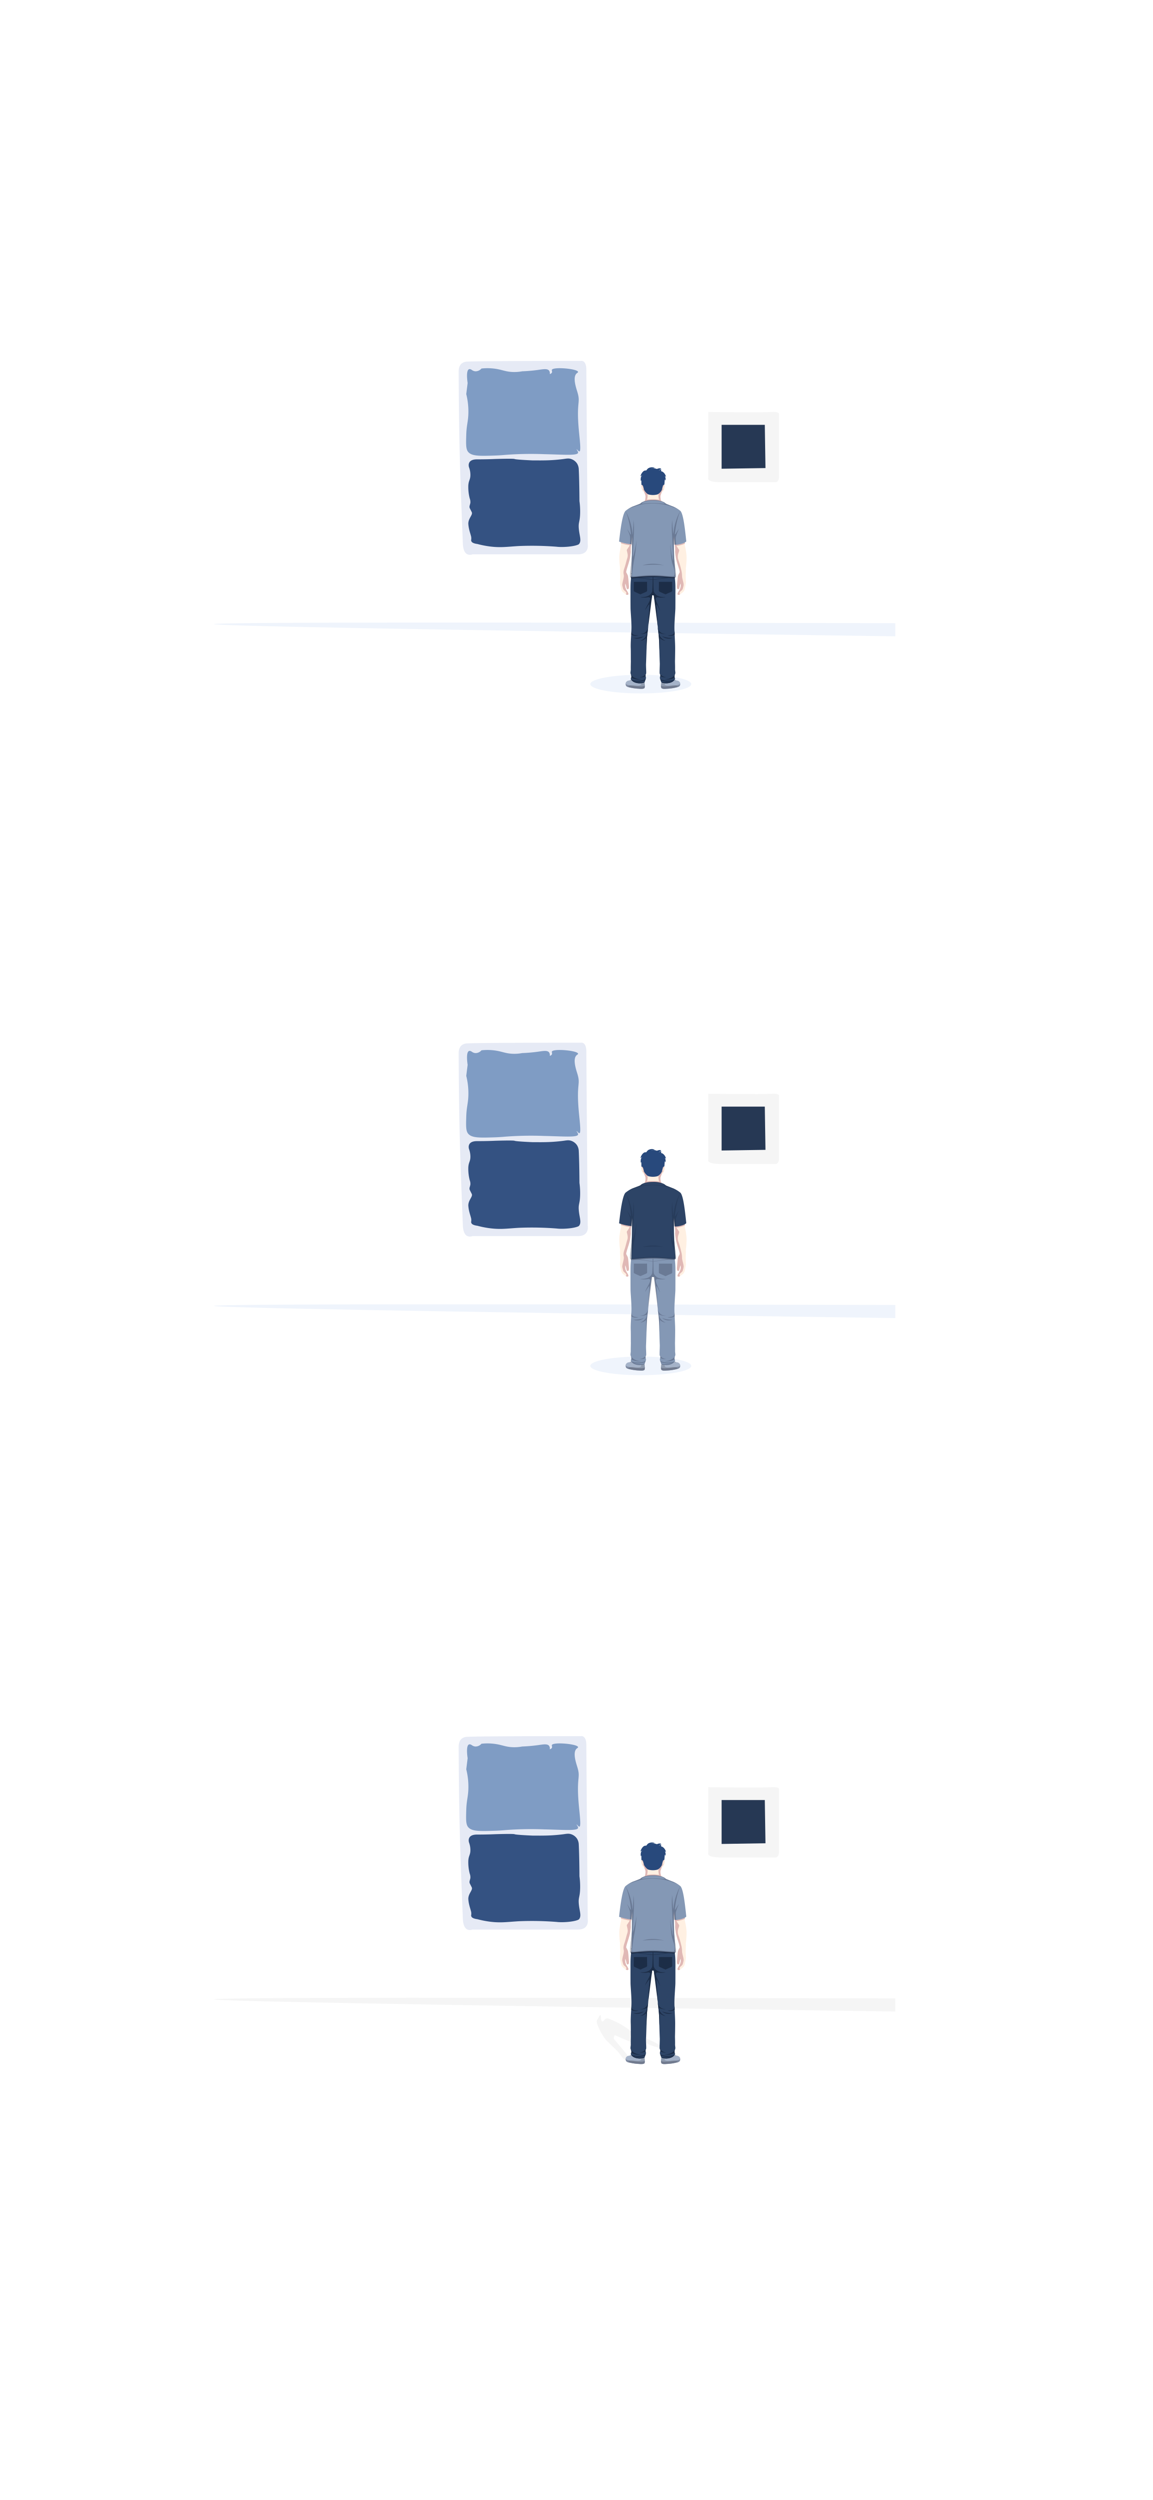 <svg xmlns="http://www.w3.org/2000/svg" viewBox="0 0 792 1716">
  <title>kunst</title>
  <g id="Ebene_2" data-name="Ebene 2">
    <g id="Ebene_1-2" data-name="Ebene 1">
      <rect width="792" height="1716" fill="#fff"/>
      <g>
        <ellipse cx="440.159" cy="469.594" rx="34.667" ry="6.406" fill="#eff4fc"/>
        <path d="M398.976,247.764s3.792-.948,3.792,6.163.949,119.475.949,119.475,1.422,7.111-6.638,7.111H324.541a4.709,4.709,0,0,1-3.638-.083c-2.829-1.431-2.937-6.415-3-7.976-1.757-44.344-2.635-66.515-2.845-117.1,0-.88-.073-3.891,1.9-5.69a6.169,6.169,0,0,1,3.793-1.422C325.028,247.927,356.343,247.736,398.976,247.764Z" fill="#e6eaf5"/>
        <path d="M320.274,298.493c.192-6.478,1.167-8.54,1.423-13.749a49.529,49.529,0,0,0-1.423-14.223l.948-7.586c-.215-1.462-1.215-8.655.949-9.482.381-.146.97-.135,1.9.474a4.658,4.658,0,0,0,2.371.949,5.3,5.3,0,0,0,4.267-1.9,37.77,37.77,0,0,1,11.378.474c3.512.7,5.79,1.715,9.956,1.9a29.239,29.239,0,0,0,6.638-.474,107.6,107.6,0,0,0,10.9-.949c3.448-.48,6.383-1.068,7.586.475a3.179,3.179,0,0,1,.474,2.37,2.159,2.159,0,0,0,1.422-.948c.4-.756-.126-1.428,0-1.9.632-2.343,17.989-.808,18.016,1.423,0,.367-.463.52-.948.948-2.964,2.612-.383,9.973.474,12.8,2.346,7.743-.77,6.156.948,25.6.631,7.144,1.716,14.87.474,15.172-.618.15-1.7-1.569-1.9-1.423s1.136,1.522.948,2.371c-.473,2.14-10.654,1.2-23.231.948a234.668,234.668,0,0,0-26.55.474c-1.482.126-4.014.36-7.585.474-10.305.331-15.509.438-18.016-2.37C319.98,308.423,320.078,305.113,320.274,298.493Z" fill="#7f9cc4"/>
        <path d="M322.171,320.776s-1.9-5.452,5.452-5.452,12.09-.237,12.09-.237,12.9-.424,13.749,0c.948.474,12.326.948,12.326.948h3.319c.8.017,2.137.036,3.793,0a112.791,112.791,0,0,0,14.223-.948c2.151-.3,3.478-.575,5.215,0a7.864,7.864,0,0,1,4.02,3.058,8,8,0,0,1,1.195,4.054c.186,3.558.422,11.4.474,21.808a51.482,51.482,0,0,1,.475,8.06c-.123,6.226-1.257,6.227-.949,10.43.38,5.175,2.035,8.4.328,10.769a1.857,1.857,0,0,1-.8.61c-3.319,1.422-10.9,1.9-14.7,1.422a218.009,218.009,0,0,0-26.076-.474c-8.378.493-13.195,1.386-21.809,0a65.668,65.668,0,0,1-6.637-1.422c-1.932-.218-3.339-.822-3.793-1.422a1.894,1.894,0,0,1-.441-1.262,1.41,1.41,0,0,1,.053-.189,6.673,6.673,0,0,0-.086-2.342c-.371-1.445-.606-2.078-.948-3.319-.135-.489-.311-1.129-.474-1.9a22.573,22.573,0,0,1-.474-3.319c-.149-3.8,3.243-6.18,2.37-8.06-.048-.1-.348-.7-.948-1.9-.466-.928-.461-.913-.474-.949-.478-1.3.324-2.237.474-3.792a7.152,7.152,0,0,0-.474-2.845,30.982,30.982,0,0,1-.948-9.008c.275-3.52,1.421-3.8,1.422-7.112A15.156,15.156,0,0,0,322.171,320.776Z" fill="#345282"/>
        <path d="M615,427.776c-272.91-.567-467.349-.771-468,.635-.5,1.081,113.335,3.475,468,8.387Z" fill="#eff4fc"/>
        <g>
          <g>
            <g>
              <path d="M431.245,471.579a35.3,35.3,0,0,0,7.809,1.218,6.253,6.253,0,0,0,2.426-.06,2.185,2.185,0,0,0,1.176-.7c.426-.491.277-1.508.185-2.487a13.238,13.238,0,0,0-.268-1.579,2.8,2.8,0,0,0-.313-1.3,1.327,1.327,0,0,0-1.478-.587,2.672,2.672,0,0,0-1.6.548c-.694.611-1.266,1.116-2.4.619-.909-.4-.349-1.9-1.267-1.638a6.279,6.279,0,0,1-3.817,1.564,2.565,2.565,0,0,0-1.782,1.329,1.93,1.93,0,0,0-.117,1.455A1.8,1.8,0,0,0,431.245,471.579Z" fill="#a5b3c9"/>
              <path d="M430.645,471.318a1.173,1.173,0,0,0,.386.141c.714.131.653-.544,1.524-.879a8.88,8.88,0,0,1,2.786-.18c3.689.58,5.4.3,5.113-1.567-.059-.389-.1-1.465-.959-1.49-.455-.013-.911.641-1.944.582a1.731,1.731,0,0,1-1.457-.643,4.316,4.316,0,0,1-.466-1.144.463.463,0,0,0-.508-.2c.236-.153.316-.322.459-.339.863-.1.287,1.261,1.2,1.66,1.136.5,1.714,0,2.4-.619a2.722,2.722,0,0,1,1.342-.514c1.265-.194,1.448.147,1.741.553a2.639,2.639,0,0,1,.313,1.3,13.238,13.238,0,0,1,.268,1.579,10.006,10.006,0,0,1,.016,2.518c-.146.468-.892.833-2.27.789-.032,0-.649.009-1.533-.065a34.34,34.34,0,0,1-7.809-1.218,3.013,3.013,0,0,1-.6-.261Z" fill="#8e9aad"/>
              <path d="M431.082,470.132a41.2,41.2,0,0,0,8.275,1.026,6.988,6.988,0,0,0,2-.017c1-.168,1.359-.3,1.568-.618a4.073,4.073,0,0,1-.141,1.6c-.13.275-.3.4-1.106.642a9.779,9.779,0,0,1-2.622-.045,35,35,0,0,1-7.809-1.218c-1.143-.368-1.353-.821-1.447-1.524a6.4,6.4,0,0,1-.067-.656A2.192,2.192,0,0,0,431.082,470.132Z" fill="#2c3149" opacity="0.3"/>
              <g>
                <path d="M435.029,465.881c.1-.013.17.034.14.14a2.4,2.4,0,0,0-.053.874.21.21,0,0,1-.136.231l-.017,0a.179.179,0,0,1-.21-.159,1.707,1.707,0,0,1,.021-.83A.354.354,0,0,1,435.029,465.881Z" fill="#8e9aad"/>
                <path d="M434.066,466.441c.054-.191.212-.263.3-.2s.088.119.044.241a2.249,2.249,0,0,0-.123.6c-.031.171-.077.234-.167.237H434.1c-.1-.007-.172-.125-.169-.263A3.042,3.042,0,0,1,434.066,466.441Z" fill="#8e9aad"/>
                <path d="M433.434,466.644c.059-.109.214-.157.276-.073s.06.117,0,.226a2.243,2.243,0,0,0-.161.432c-.031.118-.109.19-.182.174a.109.109,0,0,1-.023-.009.279.279,0,0,1-.081-.31A1.631,1.631,0,0,1,433.434,466.644Z" fill="#8e9aad"/>
                <path d="M432.69,467.035c.1-.175.23-.3.358-.251.063.025.079.112,0,.189a1.1,1.1,0,0,0-.129.214c-.053.112-.141.166-.209.136a.11.11,0,0,1-.031-.022C432.613,467.234,432.618,467.16,432.69,467.035Z" fill="#8e9aad"/>
              </g>
            </g>
            <g>
              <path d="M465.743,471.579a34.156,34.156,0,0,1-7.809,1.218,6.959,6.959,0,0,1-2.426-.06,2.185,2.185,0,0,1-1.176-.7c-.426-.491-.277-1.508-.185-2.487a13.238,13.238,0,0,1,.268-1.579,2.787,2.787,0,0,1,.313-1.3,1.327,1.327,0,0,1,1.478-.587,2.672,2.672,0,0,1,1.6.548c.694.611,1.266,1.116,2.4.619.909-.4.348-1.9,1.267-1.638a6.279,6.279,0,0,0,3.817,1.564,2.565,2.565,0,0,1,1.782,1.329,1.934,1.934,0,0,1,.117,1.455A1.8,1.8,0,0,1,465.743,471.579Z" fill="#a5b3c9"/>
              <path d="M466.343,471.318a1.173,1.173,0,0,1-.386.141c-.714.131-.653-.544-1.524-.879a8.884,8.884,0,0,0-2.787-.18c-3.689.58-5.4.3-5.112-1.567.059-.389.1-1.465.959-1.49.455-.013.911.641,1.944.582a1.731,1.731,0,0,0,1.457-.643,4.316,4.316,0,0,0,.466-1.144.462.462,0,0,1,.508-.2c-.236-.153-.316-.322-.46-.339-.862-.1-.286,1.261-1.195,1.66-1.136.5-1.714,0-2.4-.619a2.722,2.722,0,0,0-1.342-.514c-1.265-.194-1.448.147-1.741.553a2.628,2.628,0,0,0-.313,1.3,13.238,13.238,0,0,0-.268,1.579,8.822,8.822,0,0,0,.1,2.62c.1.322.863.719,1.8.719.032,0,.86-.064,1.891-.1a31.964,31.964,0,0,0,7.809-1.218,3.013,3.013,0,0,0,.6-.261Z" fill="#8e9aad"/>
              <path d="M465.906,470.132a40.377,40.377,0,0,1-8.275,1.026,9.023,9.023,0,0,1-2.074,0c-1-.168-1.283-.318-1.492-.635a4.073,4.073,0,0,0,.141,1.6c.13.275.3.4,1.106.642a7.868,7.868,0,0,0,2.568.008,35.594,35.594,0,0,0,7.863-1.271c1.143-.368,1.353-.821,1.447-1.524a6.4,6.4,0,0,0,.067-.656A2.192,2.192,0,0,1,465.906,470.132Z" fill="#2c3149" opacity="0.3"/>
              <g>
                <path d="M461.959,465.881c-.1-.013-.171.034-.14.14a2.4,2.4,0,0,1,.053.874.21.21,0,0,0,.135.231l.017,0a.179.179,0,0,0,.211-.159,1.707,1.707,0,0,0-.021-.83A.354.354,0,0,0,461.959,465.881Z" fill="#8e9aad"/>
                <path d="M462.922,466.441c-.054-.191-.212-.263-.3-.2s-.088.119-.044.241a2.249,2.249,0,0,1,.123.6c.031.171.077.234.167.237h.013c.1-.007.171-.125.168-.263A2.892,2.892,0,0,0,462.922,466.441Z" fill="#8e9aad"/>
                <path d="M463.554,466.644c-.06-.109-.214-.157-.276-.073s-.06.117,0,.226a2.243,2.243,0,0,1,.161.432c.031.118.109.19.181.174a.117.117,0,0,0,.024-.009.279.279,0,0,0,.081-.31A1.67,1.67,0,0,0,463.554,466.644Z" fill="#8e9aad"/>
                <path d="M464.3,467.035c-.1-.175-.231-.3-.358-.251-.064.025-.079.112,0,.189a1.207,1.207,0,0,1,.129.214c.053.112.141.166.209.136a.126.126,0,0,0,.031-.022C464.375,467.234,464.37,467.16,464.3,467.035Z" fill="#8e9aad"/>
              </g>
            </g>
          </g>
          <g>
            <path d="M461,348.179a3.889,3.889,0,0,1,.153-.375A12.6,12.6,0,0,1,460,347.29c.012-.023.023-.046.035-.071a7.074,7.074,0,0,1-.761-.309c-.813-.446-1.14-.745-2.06-1.222a15.624,15.624,0,0,1-2.952-1.823,7.219,7.219,0,0,1-.621-3.528c.305-.925,1-2.872,1-2.872a.511.511,0,0,0,.381.17c.615-.023.587-.631.794-1.053a3.9,3.9,0,0,0,.66-2.085c0-1.4.26-2.459-1.049-1.326,0,0-.058-3.52-.095-4.946-.039-1.539-.117-4.294-4.517-5.644a11.1,11.1,0,0,0-2.395-.256,9.776,9.776,0,0,0-2.185.256,7.4,7.4,0,0,0-2.886,1.662,5.272,5.272,0,0,0-1.682,3.982c-.036,1.426-.07,4.946-.069,4.946-1.35-1.136-1.072.145-1.072,1.541,0,1.023.4,1.237.71,1.87.207.422.2,1.03.818,1.053a.513.513,0,0,0,.381-.17s.591,1.71.933,2.682a6.6,6.6,0,0,1-.557,3.718,24.632,24.632,0,0,1-3.035,1.823c-.967.513-1.274.776-2.087,1.222a7.244,7.244,0,0,1-.761.309c.012.025.023.048.035.071a12.491,12.491,0,0,1-1.158.514,4.4,4.4,0,0,1,.172.422c-.165.072-.325.278-.479.336a30.59,30.59,0,0,0,2.5,5.76,14.643,14.643,0,0,0,1.915,2.4,8.6,8.6,0,0,0,2.549,1.753,10.422,10.422,0,0,0,3.563.814,126.869,126.869,0,0,1,5.037,0,10.433,10.433,0,0,0,3.564-.814,8.61,8.61,0,0,0,2.549-1.753,14.691,14.691,0,0,0,1.914-2.4,30.519,30.519,0,0,0,2.5-5.76C461.4,348.492,461.206,348.27,461,348.179Z" fill="#fff0e2"/>
            <g>
              <path d="M442.494,336.491a4.88,4.88,0,0,1,.047,1.277c.185.535.574,1.659.828,2.379a8.644,8.644,0,0,1-.28,3.165l1.308-.133a11.426,11.426,0,0,0,.4-4.3C444.632,337.044,442.427,336.114,442.494,336.491Z" fill="#e0b8b5"/>
              <path d="M454.588,336.491a4.924,4.924,0,0,0-.046,1.277c-.185.535-.575,1.659-.828,2.379a8.624,8.624,0,0,0,.279,3.165l-1.256-.133a11.415,11.415,0,0,1-.4-4.3C452.5,337.044,454.655,336.114,454.588,336.491Z" fill="#e0b8b5"/>
            </g>
            <g>
              <path d="M442.984,338.984c-.089-.264-.336-1.517-.341-1.525a27.445,27.445,0,0,0-1.131-4.3.918.918,0,0,0-.406-.334,3.785,3.785,0,0,0,1.058,4.027.617.617,0,0,1,.272.612C442.583,337.7,442.862,338.674,442.984,338.984Zm-1.52-5.682a20.878,20.878,0,0,0,.593,2.892A1.96,1.96,0,0,1,441.464,333.3Z" fill="#e0b8b5"/>
              <path d="M454.636,337.405a.618.618,0,0,1,.272-.613,3.782,3.782,0,0,0,1.058-4.027.918.918,0,0,0-.406.334,27.36,27.36,0,0,0-1.13,4.3c0,.009-.253,1.262-.341,1.525C454.21,338.613,454.489,337.638,454.636,337.405Zm.379-1.272a20.749,20.749,0,0,0,.593-2.891A1.959,1.959,0,0,1,455.015,336.133Z" fill="#e0b8b5"/>
            </g>
            <path d="M438,354.322a14.643,14.643,0,0,0,1.915,2.4,8.6,8.6,0,0,0,2.549,1.753,10.422,10.422,0,0,0,3.563.814,126.869,126.869,0,0,1,5.037,0,10.433,10.433,0,0,0,3.564-.814,8.61,8.61,0,0,0,2.549-1.753,14.691,14.691,0,0,0,1.914-2.4,30.519,30.519,0,0,0,2.5-5.76c-.187-.07-.382-.292-.584-.383a3.889,3.889,0,0,1,.153-.375A12.6,12.6,0,0,1,460,347.29c.012-.023.023-.046.035-.071a7.074,7.074,0,0,1-.761-.309c-.813-.446-1.14-.745-2.06-1.222a15.624,15.624,0,0,1-2.952-1.823,3.2,3.2,0,0,1-.25-.537,23.663,23.663,0,0,0-5.535-.619,24.583,24.583,0,0,0-4.566.411c-.281.054-.554.113-.816.176a2.561,2.561,0,0,1-.283.569,24.632,24.632,0,0,1-3.035,1.823c-.967.513-1.274.776-2.087,1.222a7.244,7.244,0,0,1-.761.309c.012.025.023.048.035.071a12.491,12.491,0,0,1-1.158.514,4.4,4.4,0,0,1,.172.422c-.165.072-.325.278-.479.336A30.59,30.59,0,0,0,438,354.322Z" fill="#e0b8b5"/>
          </g>
          <path d="M456.7,326.788l.761.5a5.639,5.639,0,0,0-1.611-2.906c-1.271-1.11-1.567-.7-1.646-.878a4.461,4.461,0,0,1-.038-1.51l-1.695,1.207-.013-.007,1.708-1.585a3.284,3.284,0,0,0-2.373.119c-.974.374-1.081-.121-2.2-.238a4.173,4.173,0,0,0-2.685.519,3.8,3.8,0,0,1,1.337-.548c.645-.119,1.583-.267,1.583-.267a4.932,4.932,0,0,0-4.731.375,10.121,10.121,0,0,0-1.221,1.418,2.384,2.384,0,0,0-1.96.549,6.455,6.455,0,0,0-1.963,3.41l1.311-.742a3.492,3.492,0,0,0-.872.989,5.88,5.88,0,0,0-.206,2.968l.348-.469.052,3.116.741.168.488,1c.139.461.319,1.155.557,2.21a8.107,8.107,0,0,0,1.36,1.868,5.477,5.477,0,0,0,1.57,1.312,11.977,11.977,0,0,0,6.426,0,7.339,7.339,0,0,0,1.678-1.312,7.11,7.11,0,0,0,1.269-1.868,27.769,27.769,0,0,1,.8-3.047l.891-.562.27-3.618.331.947a2.934,2.934,0,0,0,.124-2.09A4.309,4.309,0,0,0,456.7,326.788Zm-9.791-4.774h0Z" fill="#28497c"/>
          <g>
            <path d="M463.958,403.481a56.146,56.146,0,0,0-.517-7.727c-.225-1.649-.559-2.834-1.007-5.06a.131.131,0,0,0-.039-.064c-.591-.188-6.543.055-13.36.055h-.646c-6.817,0-13.111-.254-13.757-.055a.122.122,0,0,0-.04.064c-.447,2.226-.749,3.411-.973,5.06a56.129,56.129,0,0,0-.518,7.727c-.013,1.069-.01,2.966,0,4.126-.015,1.958-.017,4.572.014,9.623,0,2.082.588,8.321.651,12.687.062,4.3-.7,10.493-.5,15.169.084,2.048.024,6.812.074,8.812-.028,2-.1,4.057-.055,5.615.015.465-.227,1.93-.218,2.372a3.36,3.36,0,0,0,.307,1.178,3.487,3.487,0,0,1,.3,1.617c.018.659-.354.823-.375,1.12-.038.545.492.934.7,1.293a5.677,5.677,0,0,0,3.07,1.662,16.779,16.779,0,0,0,2.187.273c3.624-.031,3.619-1.017,3.7-1.324a10.634,10.634,0,0,1,.55-1.485,2.49,2.49,0,0,0,.2-1.246,10.615,10.615,0,0,1-.331-1.5c-.054-.651.489-.555.516-1.544.037-1.353-.213-4.717-.129-6.347.135-2.618.423-12.331.432-13.2a80.031,80.031,0,0,1,.857-9.9c.2-1.464.243-5.235,1.081-12.42.092-.8,1.553-11.5,1.553-11.5h1.668l.024.093s1.384,10.644,1.472,11.4c.838,7.185.962,10.956,1.165,12.42a81.353,81.353,0,0,1,.829,9.9c.035,3.3.212,9.4.377,13.2-.017,1.632-.166,4.993-.129,6.347.028.989.57.893.516,1.544a10.478,10.478,0,0,1-.331,1.5,2.513,2.513,0,0,0,.205,1.246,10.521,10.521,0,0,1,.551,1.485c.082.307.077,1.293,3.7,1.324a16.779,16.779,0,0,0,2.187-.273,5.68,5.68,0,0,0,3.07-1.661c.212-.36.743-.749.7-1.294-.021-.3-.393-.461-.374-1.12a3.492,3.492,0,0,1,.3-1.617,3.36,3.36,0,0,0,.307-1.178c.009-.442-.233-1.907-.218-2.372.05-1.558-.026-3.611-.054-5.615.073-2.405.13-6.794.128-8.812,0-4.68-.567-10.872-.5-15.169.063-4.366.651-10.6.651-12.687.031-5.051.029-7.665.015-9.623C463.968,406.447,463.971,404.551,463.958,403.481Z" fill="#2d4466"/>
            <g>
              <g>
                <g>
                  <path d="M462.242,465.737c.2-.083,1.058-.566,1.423-.08,0,0-.03-.062-.2-.371a3.1,3.1,0,0,1,.166-2.223s-1.938,3.2-7.112,3.271A11.2,11.2,0,0,0,462.242,465.737Z" fill="#1c2d47"/>
                  <path d="M453.545,464.035s1.1,1.13,4.114.888a6.579,6.579,0,0,1-4.449-2.41s.063.137.26.506A1.368,1.368,0,0,1,453.545,464.035Z" fill="#1c2d47"/>
                  <path d="M461.323,467.067a12.757,12.757,0,0,1-5.814-.156c-1.866-.429-2.056-.816-2.069-.849a2.248,2.248,0,0,0,.131.353c.157.308.436,1.153.436,1.153-.034-.282.165-.41.5-.318a15.062,15.062,0,0,0,3.46.655,13.106,13.106,0,0,0,3.8-.437,5.825,5.825,0,0,1-1.771.66,13.194,13.194,0,0,1-3.412.278c-.818-.061-2.445-.3-2.574-.838a1.6,1.6,0,0,0,.257.69c.341.483,2.027.732,2.374.762a9.1,9.1,0,0,0,5.3-1.051,4.145,4.145,0,0,0,1.078-.893,7.588,7.588,0,0,0,.633-.9A4.484,4.484,0,0,1,461.323,467.067Z" fill="#1c2d47"/>
                  <path d="M453.44,466.062v0Z" fill="#1c2d47"/>
                </g>
                <g>
                  <path d="M433.339,465.657c.365-.486,1.221,0,1.424.08a11.2,11.2,0,0,0,5.721.6c-5.175-.073-7.113-3.271-7.113-3.271a3.113,3.113,0,0,1,.167,2.223C433.369,465.6,433.339,465.657,433.339,465.657Z" fill="#1c2d47"/>
                  <path d="M443.459,464.035a1.362,1.362,0,0,1,.076-1.016c.2-.369.259-.506.259-.506a6.578,6.578,0,0,1-4.448,2.41C442.356,465.165,443.459,464.035,443.459,464.035Z" fill="#1c2d47"/>
                  <path d="M443.564,466.06v0Z" fill="#1c2d47"/>
                  <path d="M441.5,466.911a12.757,12.757,0,0,1-5.814.156,4.482,4.482,0,0,1-2.323-.889,7.512,7.512,0,0,0,.634.9,4.14,4.14,0,0,0,1.077.893,9.1,9.1,0,0,0,5.3,1.05c.346-.029,2.032-.278,2.373-.761a1.573,1.573,0,0,0,.257-.69c-.128.538-1.756.777-2.574.838a13.187,13.187,0,0,1-3.411-.278,5.831,5.831,0,0,1-1.772-.66,13.106,13.106,0,0,0,3.8.437,15.086,15.086,0,0,0,3.461-.655c.334-.092.532.036.5.318,0,0,.279-.845.436-1.153a2.152,2.152,0,0,0,.131-.353C443.551,466.1,443.361,466.482,441.5,466.911Z" fill="#1c2d47"/>
                </g>
                <path d="M456.1,409.856a9.56,9.56,0,0,1-3.959-.717,5.251,5.251,0,0,1-3.012-3.039c-.248-.509-.387-8.391-.46-10.779-.054-1.741-.16-1.8-.225-.053-.089,2.408-.247,10.322-.495,10.832a5.253,5.253,0,0,1-3.013,3.039,9.578,9.578,0,0,1-3.918.718c-.623-.008-1.969,0-.08.255a11.718,11.718,0,0,0,4-.1c.711-.162,1.787.016,1.69.978-.187,1.874-2.431,4.943-3.5,7.72-.3.772,2.872-4.665,2.92-3.772.158,2.952-.285,1.06-.833,15.7l2.755-22.063h1.092l2.8,22.007c-.547-12.16-1.031-14.921-.949-15.527.172-1.28,2.733,5.088,2.433,4.053-1-3.451-2.754-6.092-2.893-7.827-.09-1.119.91-1.446,1.691-1.265a11.425,11.425,0,0,0,3.887.105C457.957,409.876,456.694,409.845,456.1,409.856Z" fill="#1c2d47"/>
                <g>
                  <path d="M439.623,435.115c1.887.5,4.711-.712,4.711-.712-.129,4.007-4.786,5.544-4.364,5.488A6.4,6.4,0,0,0,443.748,438c.086,1.028.041,2.709.281,8.5,0,0,.233-6.22.4-8.475.108-1.419.3-3.129.394-3.991.207-1.81.442-4.185.442-4.185C444.65,435.629,439.623,435.115,439.623,435.115Z" fill="#1c2d47" fill-rule="evenodd"/>
                  <path d="M437.337,437.871c-.94.023-2.237.046-2.237.046a7.273,7.273,0,0,0,7.19-1.209A18.727,18.727,0,0,1,437.337,437.871Z" fill="#1c2d47"/>
                  <path d="M434.309,435.044a4.493,4.493,0,0,1-.578-2.317l-.115,2.852a5.5,5.5,0,0,0,4.906.549C436.2,436.22,434.731,435.63,434.309,435.044Z" fill="#1c2d47"/>
                </g>
                <g>
                  <path d="M452.691,434.4s2.853,1.211,4.74.712c0,0-5.075.611-5.646-5.266,0,0,.234,2.375.442,4.185.1.862.286,2.572.394,3.991.17,2.255.347,8.475.347,8.475.241-5.793.252-7.474.337-8.5a6.4,6.4,0,0,0,3.779,1.893C457.506,439.947,452.82,438.41,452.691,434.4Z" fill="#1c2d47"/>
                  <path d="M454.764,436.708a7.275,7.275,0,0,0,7.19,1.21s-1.3-.023-2.238-.047A18.681,18.681,0,0,1,454.764,436.708Z" fill="#1c2d47"/>
                  <path d="M463.437,435.579l-.115-2.851a4.491,4.491,0,0,1-.578,2.316c-.422.587-1.886,1.176-4.213,1.084A5.5,5.5,0,0,0,463.437,435.579Z" fill="#1c2d47"/>
                </g>
              </g>
              <g>
                <path d="M463.38,393.511c-1.172.039-11.525.362-14.967.362s-13.951-.336-14.778-.364c-.023.112-.045.223-.066.332l0,.058c.109,0,11.268.366,14.847.366,3.529,0,14.276-.339,15.049-.364C463.435,393.772,463.408,393.643,463.38,393.511Z" fill="#1c2d47"/>
                <path d="M462.751,390.571c-.514-.029-2.3-.134-4.8-.062-3.4.1-7.556.206-9.539.206-1.961,0-6.1-.109-9.442-.208-2.528-.075-4.361.029-4.731.064-.023.112-.045.222-.067.332l0,.058c.049,0,2.019-.144,4.756-.063,3.356.1,7.515.209,9.486.209s6.108-.106,9.5-.2c2.663-.077,4.568.04,4.922.058C462.806,390.832,462.779,390.7,462.751,390.571Z" fill="#1c2d47"/>
                <polygon points="448.53 397.992 463.833 396.127 463.801 395.903 448.523 397.764 433.233 395.903 433.2 396.127 448.516 397.992 448.516 397.994 448.523 397.993 448.53 397.994 448.53 397.992" fill="#1c2d47"/>
                <path d="M449.055,408.576l.452,3.353-.033-3.243,1.285.553s-1.348-.894-1.841-1.251c-.346-.25-.251-2.149-.251-2.149l0-11h-.245l0,10.974s.031,1.9-.334,2.137c-.554.357-2.013,1.285-2.013,1.285l1.388-.522.067,3.227.434-3.368C448.05,408.573,448.968,408.584,449.055,408.576Z" fill="#1c2d47"/>
                <path d="M463.62,396.094c-1.879.26-8.261-.712-15.075-.712-6.88,0-13.274.763-15.058.721-.036-.235-.047.649,0,.953,1.784.042,8.178-.926,15.058-.926,6.814,0,13.115.971,15,.711C463.565,396.683,463.625,396.062,463.62,396.094Z" fill="#1c2d47"/>
              </g>
              <g>
                <g>
                  <g>
                    <path d="M444.456,399.383s-3.422.027-4.6.029c-1.142,0-4.447-.021-4.447-.021l-.072,6.007c0,.515.436.729.754.885l.111.055c.865.44,3.483,1.562,3.582,1.6l.114.048.117-.041c.12-.042,2.66-1.164,3.631-1.605l.039-.018c.354-.16.838-.379.838-.928Z" fill="#1c2d47"/>
                    <path d="M439.91,399.607c-2.139,0-4.121.121-4.274.131v5.618c0,.383.349.533.7.694.958.441,3.6,1.508,3.6,1.508s2.625-1.161,3.563-1.508c.363-.134.7-.311.7-.694v-5.618C444.077,399.728,442.054,399.607,439.91,399.607Z" fill="#1c2d47"/>
                  </g>
                  <g>
                    <path d="M461.688,399.383s-3.423.027-4.6.029c-1.142,0-4.448-.021-4.448-.021l-.071,6.007c0,.515.435.729.754.885l.111.055c.864.44,3.482,1.562,3.581,1.6l.114.048.118-.041c.119-.042,2.66-1.164,3.63-1.605l.039-.018c.354-.16.839-.379.839-.928Z" fill="#1c2d47"/>
                    <path d="M457.141,399.607c-2.138,0-4.12.121-4.274.131v5.618c0,.383.35.533.7.694.958.441,3.587,1.508,3.587,1.508s2.641-1.161,3.58-1.508c.362-.134.7-.311.7-.694v-5.618C461.309,399.728,459.286,399.607,457.141,399.607Z" fill="#1c2d47"/>
                  </g>
                </g>
                <g>
                  <g>
                    <rect x="447.811" y="390.854" width="1.529" height="3.997" fill="#1c2d47"/>
                    <path d="M447.614,390.7v4.363h1.924V390.7Zm1.528,4h-1.133v-3.631h1.133Z" fill="#1c2d47"/>
                  </g>
                  <g>
                    <polygon points="459.878 390.714 458.35 390.714 458.802 394.71 460.33 394.71 459.878 390.714" fill="#1c2d47"/>
                    <path d="M460.076,390.557h-1.924l.452,4.362,1.924-.03Zm-1.529.366h1.134l.452,3.6-1.134.03Z" fill="#1c2d47"/>
                  </g>
                  <g>
                    <polygon points="437.088 390.739 436.636 394.735 438.165 394.735 438.617 390.739 437.088 390.739" fill="#1c2d47"/>
                    <path d="M436.89,390.582l-.48,4.332,1.952.03.48-4.362Zm1.077,4-1.133-.03.452-3.6h1.133Z" fill="#1c2d47"/>
                  </g>
                </g>
              </g>
            </g>
          </g>
          <g>
            <g>
              <path d="M434.235,368.736c-.01-.384-.021-.768-.035-1.152-.046-1.243-.121-2.486-.261-3.721-.073-.638-.162-1.273-.271-1.9a18.115,18.115,0,0,0-.391-1.837,12.667,12.667,0,0,0-1.388-3.055c-.488-.809-1.008-1.6-1.566-2.359-.517-.7-2.718,4.554-2.727,4.663-.078.964-1.027,5.851-1.143,7.9,0,.054-.007.107-.009.157-.084,1.706.221,6.762.186,6.9a47.917,47.917,0,0,0-1.075,6.057c-.028.206-.146,1.537-.144,2.227a57.907,57.907,0,0,0,.516,7.349c-.014.285-.025.569-.03.854-.03,1.546.152,3.088.137,4.635-.012,1.313-.014,2.586-.143,3.884a4.042,4.042,0,0,0-.007.645c-.007.6.739,4.034.876,4.613a3.939,3.939,0,0,0,1.844,2.4c.49.353,1.545,1.378,2.325,1.343a.718.718,0,0,0,.613-.268c.5-.6-.991-2.646-1.3-3.194a6.716,6.716,0,0,1-.721-4.248,11.992,11.992,0,0,1,.821,2.768c.135.788.48,1.08.812,1.054a.842.842,0,0,0,.77-.671,5.268,5.268,0,0,0,.068-1.836c-.1-.918-.4-5.9-.711-6.79a15.216,15.216,0,0,0-1.067-2.142c-.417-.782,1.421-5.377,2.146-8.362.19-.744.328-1.287.377-1.486.086-.346.566-4,.558-4.508a18.906,18.906,0,0,1,.182-4.285C433.6,373.982,433.962,371.087,434.235,368.736Z" fill="#fff0e2"/>
              <path d="M434.235,368.754q-.014-.585-.035-1.17c-.046-1.243-.121-2.486-.261-3.721-.073-.638-.162-1.273-.271-1.9a18.115,18.115,0,0,0-.391-1.837,11.732,11.732,0,0,0-1.01-2.4c.03.1.059.2.089.3.369,1.553,1.016,4.444,1.016,4.444a37.115,37.115,0,0,1-.127,4.5c-1.232,8.559.11,6.279-2.008,9.469-.875,1.319-.787.817-.33,2.892.615,2.783-.018,3.543-.4,4.979-.889,3.356-.94,3.689-1.647,5.784-1.14,3.377-.256,4.077-.34,5.468-.127,2.12-1.354,4.935-1.033,6.453.7,3.288.8,2.659,2.094,3.965.4.408,1.008.828.478,1.738a1.3,1.3,0,0,1-.18.241,1.974,1.974,0,0,0,1.051.379.719.719,0,0,0,.613-.268c.5-.6-.992-2.646-1.305-3.194a6.715,6.715,0,0,1-.72-4.248c.043-.157.013-.042.049.014a12.278,12.278,0,0,1,.771,2.754c.136.788.481,1.08.813,1.054a.843.843,0,0,0,.77-.671,5.292,5.292,0,0,0,.068-1.836c-.1-.918-.4-5.9-.712-6.79a15.1,15.1,0,0,0-1.066-2.142c-.418-.782,1.421-5.377,2.145-8.362.19-.744.328-1.287.378-1.486.086-.346.565-4,.558-4.508a18.912,18.912,0,0,1,.181-4.285C433.6,373.983,433.963,371.1,434.235,368.754Z" fill="#e0b8b5"/>
            </g>
            <g>
              <path d="M462.8,368.736c.01-.384.021-.768.035-1.152.046-1.243.12-2.486.261-3.721.072-.638.161-1.273.271-1.9a17.586,17.586,0,0,1,.391-1.837,12.7,12.7,0,0,1,1.387-3.055c.489-.809,1.008-1.6,1.567-2.359.517-.7,2.717,4.554,2.726,4.663.079.964,1.028,5.851,1.144,7.9,0,.054.007.107.009.157.084,1.706-.222,6.762-.187,6.9a47.735,47.735,0,0,1,1.076,6.057c.027.206.146,1.537.144,2.227a58.015,58.015,0,0,1-.517,7.349c.014.285.026.569.031.854.03,1.546-.152,3.088-.138,4.635.013,1.313.014,2.586.144,3.884a4.042,4.042,0,0,1,.007.645c.007.6-.739,4.034-.876,4.613a3.943,3.943,0,0,1-1.844,2.4c-.491.353-1.546,1.378-2.326,1.343a.719.719,0,0,1-.613-.268c-.5-.6.992-2.646,1.3-3.194a6.709,6.709,0,0,0,.72-4.248,12.005,12.005,0,0,0-.82,2.768c-.136.788-.481,1.08-.813,1.054a.841.841,0,0,1-.769-.671,5.293,5.293,0,0,1-.069-1.836c.1-.918.4-5.9.712-6.79a15,15,0,0,1,1.067-2.142c.417-.782-1.422-5.377-2.146-8.362-.19-.744-.328-1.287-.378-1.486-.085-.346-.565-4-.558-4.508a18.912,18.912,0,0,0-.181-4.285C463.436,373.982,463.075,371.087,462.8,368.736Z" fill="#fff0e2"/>
              <path d="M462.8,368.754q.015-.585.036-1.17c.046-1.243.12-2.486.261-3.721.072-.638.161-1.273.271-1.9a17.586,17.586,0,0,1,.391-1.837,11.732,11.732,0,0,1,1.01-2.4c-.03.1-.059.2-.089.3-.37,1.553-1.016,4.444-1.016,4.444a37.115,37.115,0,0,0,.127,4.5c1.232,8.559-.11,6.279,2.007,9.469.876,1.319.981.87.33,2.892a7.361,7.361,0,0,0,.019,5.514,57.229,57.229,0,0,1,1.724,6.135,17.292,17.292,0,0,1,.642,4.582c.128,2.12,1.355,4.935,1.033,6.453-.7,3.288-.8,2.659-2.093,3.965-.4.408-1.008.828-.479,1.738a1.351,1.351,0,0,0,.18.241,1.969,1.969,0,0,1-1.05.379.718.718,0,0,1-.613-.268c-.5-.6.991-2.646,1.305-3.194a6.722,6.722,0,0,0,.72-4.248c-.044-.157-.013-.042-.049.014a12.274,12.274,0,0,0-.772,2.754c-.135.788-.48,1.08-.812,1.054a.842.842,0,0,1-.77-.671,5.268,5.268,0,0,1-.068-1.836c.1-.918.4-5.9.711-6.79a15.216,15.216,0,0,1,1.067-2.142c.417-.782-1.421-5.377-2.146-8.362-.19-.744-.328-1.287-.377-1.486-.086-.346-.566-4-.558-4.508a18.906,18.906,0,0,0-.182-4.285C463.434,373.983,463.074,371.1,462.8,368.754Z" fill="#e0b8b5"/>
            </g>
            <g>
              <path d="M433.614,373.611a32.146,32.146,0,0,1-7.065-1.423c.012.269.023.524.034.758a31.647,31.647,0,0,0,6.9,1.4C433.513,374.227,433.559,373.969,433.614,373.611Z" fill="#e0b8b5"/>
              <path d="M470.48,372.344c-2.3,1.362-6.7,1.774-6.908,1.468-.173-.256,0,1.09-.036.448a1.007,1.007,0,0,0,.028.108q.036.111.066.249c.532.247,4.643-.242,6.816-1.506C470.457,372.877,470.468,372.619,470.48,372.344Z" fill="#e0b8b5"/>
            </g>
          </g>
          <g>
            <path d="M462.839,368.068c0-.02.343,2.539.733,5.744.052.429,6.255-.288,7.843-2.226-.759-6.86-1.889-18.946-4.1-20.918l-.1-.081a22.421,22.421,0,0,0-4.732-2.826c-1.2-.434-4.927-1.946-4.927-1.946l-.869-.638a3.627,3.627,0,0,0-.311-.227c-.158-.115-.273-.2-.29-.207l.012.04a17.279,17.279,0,0,0-7.581-1.442c-3.8,0-7.226.854-8.331,2.039l-.6.435s-3.895,1.512-5.095,1.946a22.117,22.117,0,0,0-4.67,2.826l-.1.081c-2.276,2.031-3.724,14.239-4.472,21.078a32.579,32.579,0,0,0,8.425,1.873c-.021-.322.523-5.571.524-5.551,0-.036-.049,9.046-.089,10.769-.181,7.727-.451,16.207-.271,17.364,1.784.042,7.826-.819,14.706-.819,6.814,0,13.51.972,15.39.712.179-1.161-.826-9.53-1.007-17.257C462.888,377.114,462.834,368.032,462.839,368.068Z" fill="#8498b5"/>
            <g opacity="0.3">
              <path d="M463.009,380.741l-.025,0q-.045-1.023-.07-2.046c-.018-.741-.024-2.741-.049-4.752,0-.2.567-.071.759-.079.436-.019.934.15.911,0a18.938,18.938,0,0,1-.3-5.246,35.647,35.647,0,0,1,2.159-5.712s-1.016,1.414-1.5,2.275c-1.335,2.381-1.34,1.826-1.261,1.059,1.039-10.082,3.716-15.59,3.716-15.59a31.689,31.689,0,0,0-2.15,4.544,40.449,40.449,0,0,0-2.731,12.2c-.239-2.186-.757-10.475-.757-10.475a69.951,69.951,0,0,0-.021,11.009c.313,6.078.616,11.935.781,17.284-1.062-2.615-1.617-7.825-2.123-12.246,0,0,.215,5.924.824,10.588.472,3.621,1.863,6.146,2.236,8.883a14.223,14.223,0,0,1-.054,1.967,1.4,1.4,0,0,1-.687,1.087c-.223.116-4.557-.166-5.192-.215-1.944-.151-3.9-.412-5.844-.481-1.04-.037-2.109-.057-3.144-.057-.235,0-2.3.049-3.094.077-1.948.07-3.75.293-5.694.443-.634.049-5.184.7-5.577.157-.215-.3,1.1-9.586,1.43-10.966a97.732,97.732,0,0,0,1.695-13.673,72.228,72.228,0,0,1-2.695,12.3c.165-5.349.468-9.007.781-15.084a73.7,73.7,0,0,0-.105-11.009s-.422,8.313-.673,10.474a40.455,40.455,0,0,0-2.731-12.2,31.628,31.628,0,0,0-2.15-4.543s2.677,5.507,3.716,15.589c.079.768.074,1.322-1.26-1.058-.483-.861-1.5-2.275-1.5-2.275s2.056,3.642,2.16,5.711c.2,3.96-.2,4.748-.046,4.767.475.057,1.459.27,1.461.436.021,2.227-.079,4.122-.1,4.871-.016.682-.132,2.835-.154,3.227-.182,3.3-1.233,12.13-1.187,12.872.02.313.175,1.4.555,1.52,1.28.394,5.386-.138,5.864-.239,1.413-.118,5.9-.5,9.331-.523a73.586,73.586,0,0,1,9.56.469,22.123,22.123,0,0,0,5.656.326c.391-.067.541-1.221.561-1.535.047-.742-1.047-9.653-1.229-12.951C463.045,381.529,463.027,381.135,463.009,380.741Z" fill="#2c3149"/>
              <path d="M441.336,388.053s10.623-1.05,15.176.211A25.359,25.359,0,0,0,441.336,388.053Z" fill="#2c3149"/>
              <path d="M467.3,350.647l-.1-.08a22.451,22.451,0,0,0-4.733-2.826c-1.2-.434-4.927-1.947-4.927-1.947a8.312,8.312,0,0,0-1.111-.857l-.193-.116-.033-.02-.023-.013c-.865-.768-3.52-1.456-6.934-1.458l-.7-.009-.7.009a15.019,15.019,0,0,0-6.865,1.453,5.193,5.193,0,0,0-.519.351c-.492.368-.891.66-.891.66s-3.9,1.513-5.1,1.947a22.086,22.086,0,0,0-4.669,2.826l-.1.08c-.032.029-.063.059-.1.091a15,15,0,0,1,4.931-2.572c.817-.274,2.674-.938,3.962-1.336l0,.013a28.92,28.92,0,0,1,6.008-1.042c1.1-.085,2.46-.226,4-.216a52.263,52.263,0,0,1,5.315.389,41.285,41.285,0,0,1,5.514,1.108l.006-.021c1.239.353,2.387.881,3.053,1.105a16.046,16.046,0,0,1,4.994,2.572C467.364,350.706,467.333,350.676,467.3,350.647Zm-22.851-5.17c-1.206.094-2.9.224-3.78.357a4.059,4.059,0,0,1,1.167-1.133,16.776,16.776,0,0,1,6.065-.994l.666-.009.665.009c3.381,0,5.893.584,6.628,1.313.091.09.751.523.866.919-1.461-.245-3.942-.416-5.448-.512A50.882,50.882,0,0,0,444.45,345.477Z" fill="#2c3149"/>
              <g>
                <path d="M434.426,377.769c.085-1.067.155-1.907.169-1.983.1-.5.315-4.171.3-4.7s-.023-5.113-.127-5.6a10.932,10.932,0,0,1-.321,1.944c-.037-.451-.125-1.142-.134-1.194-1.261-7.3-1.832-8.578-1.832-8.578s.878,4.882,1.3,8.194a44.09,44.09,0,0,1,.435,6.326c.026,1.371-.061,4.831-.122,7.477-.041.872-.1,1.925-.112,2.187-.231,4.179-1.111,8.908-1.277,13.083-.037.926-.019,1.642,1.308,1.607-.8-.036-.4-5.119-.179-7.031.35-2.972.323-3.1.449-4.421.112-1.189.587-2.367.969-4.23a21.738,21.738,0,0,0-.852,2.407C434.429,382.147,434.437,379.848,434.426,377.769Z" fill="#2c3149"/>
                <path d="M463.091,381.846c-.019-.333-.105-1.938-.141-2.831-.059-2.538-.131-5.571-.107-6.833a44.276,44.276,0,0,1,.435-6.326c.42-3.312,1.3-8.194,1.3-8.194s-.571,1.282-1.831,8.578c-.01.052-.1.743-.135,1.194a10.932,10.932,0,0,1-.321-1.944c-.1.485-.109,5.075-.127,5.6s.2,4.194.3,4.7c.015.079.091,1,.182,2.137-.01,2.038,0,4.251.032,5.338a21.948,21.948,0,0,0-.852-2.407c.382,1.863.856,3.041.969,4.23.125,1.325.1,1.449.448,4.421.225,1.912.623,7-.178,7.031,1.327.035,1.335-.483,1.3-1.41C464.192,390.951,463.321,386.025,463.091,381.846Z" fill="#2c3149"/>
              </g>
            </g>
          </g>
        </g>
        <g>
          <path d="M486.478,282.826v45.428s-1.391,2.782,9.271,2.782H532.37s2.781.463,2.781-4.172V284.216s.464-1.854-5.563-1.39-41.256,0-42.183,0Z" fill="#f5f5f5"/>
          <path d="M495.676,291.633h29.668q.231,14.834.463,29.668l-30.131.463Z" fill="#263854"/>
        </g>
      </g>
      <g>
        <ellipse cx="440.159" cy="937.594" rx="34.667" ry="6.406" fill="#eff4fc"/>
        <path d="M398.976,715.764s3.792-.948,3.792,6.163.949,119.475.949,119.475,1.422,7.111-6.638,7.111H324.541a4.709,4.709,0,0,1-3.638-.083c-2.829-1.431-2.937-6.415-3-7.976-1.757-44.344-2.635-66.515-2.845-117.1,0-.88-.073-3.891,1.9-5.69a6.169,6.169,0,0,1,3.793-1.422C325.028,715.927,356.343,715.736,398.976,715.764Z" fill="#e6eaf5"/>
        <path d="M320.274,766.493c.192-6.478,1.167-8.54,1.423-13.749a49.529,49.529,0,0,0-1.423-14.223l.948-7.586c-.215-1.462-1.215-8.655.949-9.482.381-.146.97-.135,1.9.474a4.658,4.658,0,0,0,2.371.949,5.3,5.3,0,0,0,4.267-1.9,37.77,37.77,0,0,1,11.378.474c3.512.7,5.79,1.715,9.956,1.9a29.239,29.239,0,0,0,6.638-.474,107.6,107.6,0,0,0,10.9-.949c3.448-.48,6.383-1.068,7.586.475a3.179,3.179,0,0,1,.474,2.37,2.159,2.159,0,0,0,1.422-.948c.4-.756-.126-1.428,0-1.9.632-2.343,17.989-.808,18.016,1.423,0,.367-.463.52-.948.948-2.964,2.612-.383,9.973.474,12.8,2.346,7.743-.77,6.156.948,25.6.631,7.144,1.716,14.87.474,15.172-.618.15-1.7-1.569-1.9-1.423s1.136,1.522.948,2.371c-.473,2.14-10.654,1.2-23.231.948a234.668,234.668,0,0,0-26.55.474c-1.482.126-4.014.36-7.585.474-10.305.331-15.509.438-18.016-2.37C319.98,776.423,320.078,773.113,320.274,766.493Z" fill="#7f9cc4"/>
        <path d="M322.171,788.776s-1.9-5.452,5.452-5.452,12.09-.237,12.09-.237,12.9-.424,13.749,0c.948.474,12.326.948,12.326.948h3.319c.8.017,2.137.036,3.793,0a112.791,112.791,0,0,0,14.223-.948c2.151-.3,3.478-.575,5.215,0a7.864,7.864,0,0,1,4.02,3.058,8,8,0,0,1,1.195,4.054c.186,3.558.422,11.405.474,21.808a51.482,51.482,0,0,1,.475,8.06c-.123,6.226-1.257,6.227-.949,10.43.38,5.175,2.035,8.405.328,10.769a1.857,1.857,0,0,1-.8.61c-3.319,1.422-10.9,1.9-14.7,1.422a218.009,218.009,0,0,0-26.076-.474c-8.378.493-13.195,1.386-21.809,0a65.668,65.668,0,0,1-6.637-1.422c-1.932-.218-3.339-.822-3.793-1.422a1.894,1.894,0,0,1-.441-1.262,1.41,1.41,0,0,1,.053-.189,6.673,6.673,0,0,0-.086-2.342c-.371-1.445-.606-2.078-.948-3.319-.135-.489-.311-1.129-.474-1.9a22.573,22.573,0,0,1-.474-3.319c-.149-3.8,3.243-6.18,2.37-8.06-.048-.1-.348-.7-.948-1.9-.466-.928-.461-.913-.474-.949-.478-1.3.324-2.237.474-3.792a7.152,7.152,0,0,0-.474-2.845,30.982,30.982,0,0,1-.948-9.008c.275-3.52,1.421-3.8,1.422-7.112A15.156,15.156,0,0,0,322.171,788.776Z" fill="#345282"/>
        <path d="M615,895.776c-272.91-.567-467.349-.771-468,.635-.5,1.081,113.335,3.475,468,8.387Z" fill="#eff4fc"/>
        <g>
          <g>
            <g>
              <path d="M431.245,939.579a35.3,35.3,0,0,0,7.809,1.218,6.253,6.253,0,0,0,2.426-.06,2.185,2.185,0,0,0,1.176-.695c.426-.491.277-1.508.185-2.487a13.238,13.238,0,0,0-.268-1.579,2.8,2.8,0,0,0-.313-1.3,1.327,1.327,0,0,0-1.478-.587,2.672,2.672,0,0,0-1.6.548c-.694.611-1.266,1.116-2.4.619-.909-.4-.349-1.9-1.267-1.638a6.279,6.279,0,0,1-3.817,1.564,2.565,2.565,0,0,0-1.782,1.329,1.93,1.93,0,0,0-.117,1.455A1.8,1.8,0,0,0,431.245,939.579Z" fill="#a5b3c9"/>
              <path d="M430.645,939.318a1.173,1.173,0,0,0,.386.141c.714.131.653-.544,1.524-.879a8.88,8.88,0,0,1,2.786-.18c3.689.58,5.4.3,5.113-1.567-.059-.389-.1-1.465-.959-1.49-.455-.013-.911.641-1.944.582a1.731,1.731,0,0,1-1.457-.643,4.316,4.316,0,0,1-.466-1.144.463.463,0,0,0-.508-.2c.236-.153.316-.322.459-.339.863-.1.287,1.261,1.2,1.66,1.136.5,1.714,0,2.4-.619a2.722,2.722,0,0,1,1.342-.514c1.265-.194,1.448.147,1.741.553a2.639,2.639,0,0,1,.313,1.3,13.238,13.238,0,0,1,.268,1.579,10.006,10.006,0,0,1,.016,2.518c-.146.468-.892.833-2.27.789-.032,0-.649.009-1.533-.065a34.34,34.34,0,0,1-7.809-1.218,3.013,3.013,0,0,1-.6-.261Z" fill="#8e9aad"/>
              <path d="M431.082,938.132a41.2,41.2,0,0,0,8.275,1.026,6.988,6.988,0,0,0,2-.017c1-.168,1.359-.3,1.568-.618a4.073,4.073,0,0,1-.141,1.6c-.13.275-.3.4-1.106.642a9.779,9.779,0,0,1-2.622-.045,35,35,0,0,1-7.809-1.218c-1.143-.368-1.353-.821-1.447-1.524a6.4,6.4,0,0,1-.067-.656A2.192,2.192,0,0,0,431.082,938.132Z" fill="#2c3149" opacity="0.3"/>
              <g>
                <path d="M435.029,933.881c.1-.013.17.034.14.14a2.4,2.4,0,0,0-.053.874.21.21,0,0,1-.136.231l-.017,0a.179.179,0,0,1-.21-.159,1.707,1.707,0,0,1,.021-.83A.354.354,0,0,1,435.029,933.881Z" fill="#8e9aad"/>
                <path d="M434.066,934.441c.054-.191.212-.263.3-.2s.088.119.044.241a2.249,2.249,0,0,0-.123.6c-.031.171-.077.234-.167.237H434.1c-.1-.007-.172-.125-.169-.263A3.042,3.042,0,0,1,434.066,934.441Z" fill="#8e9aad"/>
                <path d="M433.434,934.644c.059-.109.214-.157.276-.073s.06.117,0,.226a2.243,2.243,0,0,0-.161.432c-.031.118-.109.19-.182.174a.109.109,0,0,1-.023-.009.279.279,0,0,1-.081-.31A1.631,1.631,0,0,1,433.434,934.644Z" fill="#8e9aad"/>
                <path d="M432.69,935.035c.1-.175.23-.3.358-.251.063.025.079.112,0,.189a1.1,1.1,0,0,0-.129.214c-.053.112-.141.166-.209.136a.11.11,0,0,1-.031-.022C432.613,935.234,432.618,935.16,432.69,935.035Z" fill="#8e9aad"/>
              </g>
            </g>
            <g>
              <path d="M465.743,939.579a34.156,34.156,0,0,1-7.809,1.218,6.959,6.959,0,0,1-2.426-.06,2.185,2.185,0,0,1-1.176-.695c-.426-.491-.277-1.508-.185-2.487a13.238,13.238,0,0,1,.268-1.579,2.787,2.787,0,0,1,.313-1.3,1.327,1.327,0,0,1,1.478-.587,2.672,2.672,0,0,1,1.6.548c.694.611,1.266,1.116,2.4.619.909-.4.348-1.9,1.267-1.638a6.279,6.279,0,0,0,3.817,1.564,2.565,2.565,0,0,1,1.782,1.329,1.934,1.934,0,0,1,.117,1.455A1.8,1.8,0,0,1,465.743,939.579Z" fill="#a5b3c9"/>
              <path d="M466.343,939.318a1.173,1.173,0,0,1-.386.141c-.714.131-.653-.544-1.524-.879a8.884,8.884,0,0,0-2.787-.18c-3.689.58-5.4.3-5.112-1.567.059-.389.1-1.465.959-1.49.455-.013.911.641,1.944.582a1.731,1.731,0,0,0,1.457-.643,4.316,4.316,0,0,0,.466-1.144.462.462,0,0,1,.508-.2c-.236-.153-.316-.322-.46-.339-.862-.1-.286,1.261-1.195,1.66-1.136.5-1.714,0-2.4-.619a2.722,2.722,0,0,0-1.342-.514c-1.265-.194-1.448.147-1.741.553a2.628,2.628,0,0,0-.313,1.3,13.238,13.238,0,0,0-.268,1.579,8.822,8.822,0,0,0,.1,2.62c.1.322.863.719,1.8.719.032,0,.86-.064,1.891-.1a31.964,31.964,0,0,0,7.809-1.218,3.013,3.013,0,0,0,.6-.261Z" fill="#8e9aad"/>
              <path d="M465.906,938.132a40.377,40.377,0,0,1-8.275,1.026,9.023,9.023,0,0,1-2.074,0c-1-.168-1.283-.318-1.492-.635a4.073,4.073,0,0,0,.141,1.6c.13.275.3.4,1.106.642a7.868,7.868,0,0,0,2.568.008,35.594,35.594,0,0,0,7.863-1.271c1.143-.368,1.353-.821,1.447-1.524a6.4,6.4,0,0,0,.067-.656A2.192,2.192,0,0,1,465.906,938.132Z" fill="#2c3149" opacity="0.3"/>
              <g>
                <path d="M461.959,933.881c-.1-.013-.171.034-.14.14a2.4,2.4,0,0,1,.053.874.21.21,0,0,0,.135.231l.017,0a.179.179,0,0,0,.211-.159,1.707,1.707,0,0,0-.021-.83A.354.354,0,0,0,461.959,933.881Z" fill="#8e9aad"/>
                <path d="M462.922,934.441c-.054-.191-.212-.263-.3-.2s-.088.119-.044.241a2.249,2.249,0,0,1,.123.6c.031.171.077.234.167.237h.013c.1-.007.171-.125.168-.263A2.892,2.892,0,0,0,462.922,934.441Z" fill="#8e9aad"/>
                <path d="M463.554,934.644c-.06-.109-.214-.157-.276-.073s-.06.117,0,.226a2.243,2.243,0,0,1,.161.432c.031.118.109.19.181.174l.024-.009a.279.279,0,0,0,.081-.31A1.67,1.67,0,0,0,463.554,934.644Z" fill="#8e9aad"/>
                <path d="M464.3,935.035c-.1-.175-.231-.3-.358-.251-.064.025-.079.112,0,.189a1.207,1.207,0,0,1,.129.214c.053.112.141.166.209.136a.126.126,0,0,0,.031-.022C464.375,935.234,464.37,935.16,464.3,935.035Z" fill="#8e9aad"/>
              </g>
            </g>
          </g>
          <g>
            <path d="M461,816.179a3.889,3.889,0,0,1,.153-.375A12.6,12.6,0,0,1,460,815.29c.012-.023.023-.046.035-.071a7.074,7.074,0,0,1-.761-.309c-.813-.446-1.14-.745-2.06-1.222a15.624,15.624,0,0,1-2.952-1.823,7.219,7.219,0,0,1-.621-3.528c.305-.925,1-2.872,1-2.872a.511.511,0,0,0,.381.17c.615-.023.587-.631.794-1.053a3.9,3.9,0,0,0,.66-2.085c0-1.4.26-2.459-1.049-1.326,0,0-.058-3.52-.095-4.946-.039-1.539-.117-4.294-4.517-5.644a11.1,11.1,0,0,0-2.395-.256,9.776,9.776,0,0,0-2.185.256,7.4,7.4,0,0,0-2.886,1.662,5.272,5.272,0,0,0-1.682,3.982c-.036,1.426-.07,4.946-.069,4.946-1.35-1.136-1.072.145-1.072,1.541,0,1.023.4,1.237.71,1.87.207.422.2,1.03.818,1.053a.513.513,0,0,0,.381-.17s.591,1.71.933,2.682a6.6,6.6,0,0,1-.557,3.718,24.632,24.632,0,0,1-3.035,1.823c-.967.513-1.274.776-2.087,1.222a7.244,7.244,0,0,1-.761.309c.012.025.023.048.035.071a12.491,12.491,0,0,1-1.158.514,4.4,4.4,0,0,1,.172.422c-.165.072-.325.278-.479.336a30.59,30.59,0,0,0,2.5,5.76,14.643,14.643,0,0,0,1.915,2.4,8.6,8.6,0,0,0,2.549,1.753,10.422,10.422,0,0,0,3.563.814,126.869,126.869,0,0,1,5.037,0,10.433,10.433,0,0,0,3.564-.814,8.61,8.61,0,0,0,2.549-1.753,14.691,14.691,0,0,0,1.914-2.4,30.519,30.519,0,0,0,2.5-5.76C461.4,816.492,461.206,816.27,461,816.179Z" fill="#fff0e2"/>
            <g>
              <path d="M442.494,804.491a4.88,4.88,0,0,1,.047,1.277c.185.535.574,1.659.828,2.379a8.644,8.644,0,0,1-.28,3.165l1.308-.133a11.426,11.426,0,0,0,.4-4.3C444.632,805.044,442.427,804.114,442.494,804.491Z" fill="#e0b8b5"/>
              <path d="M454.588,804.491a4.924,4.924,0,0,0-.046,1.277c-.185.535-.575,1.659-.828,2.379a8.624,8.624,0,0,0,.279,3.165l-1.256-.133a11.415,11.415,0,0,1-.4-4.3C452.5,805.044,454.655,804.114,454.588,804.491Z" fill="#e0b8b5"/>
            </g>
            <g>
              <path d="M442.984,806.984c-.089-.264-.336-1.517-.341-1.525a27.445,27.445,0,0,0-1.131-4.3.918.918,0,0,0-.406-.334,3.785,3.785,0,0,0,1.058,4.027.617.617,0,0,1,.272.612C442.583,805.7,442.862,806.674,442.984,806.984Zm-1.52-5.682a20.878,20.878,0,0,0,.593,2.892A1.96,1.96,0,0,1,441.464,801.3Z" fill="#e0b8b5"/>
              <path d="M454.636,805.405a.618.618,0,0,1,.272-.613,3.782,3.782,0,0,0,1.058-4.027.918.918,0,0,0-.406.334,27.36,27.36,0,0,0-1.13,4.3c0,.009-.253,1.262-.341,1.525C454.21,806.613,454.489,805.638,454.636,805.405Zm.379-1.272a20.749,20.749,0,0,0,.593-2.891A1.959,1.959,0,0,1,455.015,804.133Z" fill="#e0b8b5"/>
            </g>
            <path d="M438,822.322a14.643,14.643,0,0,0,1.915,2.4,8.6,8.6,0,0,0,2.549,1.753,10.422,10.422,0,0,0,3.563.814,126.869,126.869,0,0,1,5.037,0,10.433,10.433,0,0,0,3.564-.814,8.61,8.61,0,0,0,2.549-1.753,14.691,14.691,0,0,0,1.914-2.4,30.519,30.519,0,0,0,2.5-5.76c-.187-.07-.382-.292-.584-.383a3.889,3.889,0,0,1,.153-.375A12.6,12.6,0,0,1,460,815.29c.012-.023.023-.046.035-.071a7.074,7.074,0,0,1-.761-.309c-.813-.446-1.14-.745-2.06-1.222a15.624,15.624,0,0,1-2.952-1.823,3.2,3.2,0,0,1-.25-.537,23.663,23.663,0,0,0-5.535-.619,24.583,24.583,0,0,0-4.566.411c-.281.054-.554.113-.816.176a2.561,2.561,0,0,1-.283.569,24.632,24.632,0,0,1-3.035,1.823c-.967.513-1.274.776-2.087,1.222a7.244,7.244,0,0,1-.761.309c.012.025.023.048.035.071a12.491,12.491,0,0,1-1.158.514,4.4,4.4,0,0,1,.172.422c-.165.072-.325.278-.479.336A30.59,30.59,0,0,0,438,822.322Z" fill="#e0b8b5"/>
          </g>
          <path d="M456.7,794.788l.761.5a5.639,5.639,0,0,0-1.611-2.906c-1.271-1.11-1.567-.7-1.646-.878a4.461,4.461,0,0,1-.038-1.51l-1.695,1.207-.013-.007,1.708-1.585a3.284,3.284,0,0,0-2.373.119c-.974.374-1.081-.121-2.2-.238a4.173,4.173,0,0,0-2.685.519,3.8,3.8,0,0,1,1.337-.548c.645-.119,1.583-.267,1.583-.267a4.932,4.932,0,0,0-4.731.375,10.121,10.121,0,0,0-1.221,1.418,2.384,2.384,0,0,0-1.96.549,6.455,6.455,0,0,0-1.963,3.41l1.311-.742a3.492,3.492,0,0,0-.872.989,5.88,5.88,0,0,0-.206,2.968l.348-.469.052,3.116.741.168.488,1c.139.461.319,1.155.557,2.21a8.107,8.107,0,0,0,1.36,1.868,5.477,5.477,0,0,0,1.57,1.312,11.977,11.977,0,0,0,6.426,0,7.339,7.339,0,0,0,1.678-1.312,7.11,7.11,0,0,0,1.269-1.868,27.769,27.769,0,0,1,.8-3.047l.891-.562.27-3.618.331.947a2.934,2.934,0,0,0,.124-2.09A4.309,4.309,0,0,0,456.7,794.788Zm-9.791-4.774h0Z" fill="#28497c"/>
          <g>
            <path d="M463.958,871.481a56.146,56.146,0,0,0-.517-7.727c-.225-1.649-.559-2.834-1.007-5.06a.131.131,0,0,0-.039-.064c-.591-.188-6.543.055-13.36.055h-.646c-6.817,0-13.111-.254-13.757-.055a.122.122,0,0,0-.04.064c-.447,2.226-.749,3.411-.973,5.06a56.129,56.129,0,0,0-.518,7.727c-.013,1.069-.01,2.966,0,4.126-.015,1.958-.017,4.572.014,9.623,0,2.082.588,8.321.651,12.687.062,4.3-.7,10.493-.5,15.169.084,2.048.024,6.812.074,8.812-.028,2-.1,4.057-.055,5.615.015.465-.227,1.93-.218,2.372a3.36,3.36,0,0,0,.307,1.178,3.487,3.487,0,0,1,.3,1.617c.018.659-.354.823-.375,1.12-.038.545.492.934.7,1.293a5.677,5.677,0,0,0,3.07,1.662,16.779,16.779,0,0,0,2.187.273c3.624-.031,3.619-1.017,3.7-1.324a10.634,10.634,0,0,1,.55-1.485,2.49,2.49,0,0,0,.2-1.246,10.615,10.615,0,0,1-.331-1.5c-.054-.651.489-.555.516-1.544.037-1.353-.213-4.717-.129-6.347.135-2.618.423-12.331.432-13.2a80.031,80.031,0,0,1,.857-9.9c.2-1.464.243-5.235,1.081-12.42.092-.8,1.553-11.5,1.553-11.5h1.668l.024.093s1.384,10.644,1.472,11.4c.838,7.185.962,10.956,1.165,12.42a81.353,81.353,0,0,1,.829,9.9c.035,3.3.212,9.4.377,13.2-.017,1.632-.166,4.993-.129,6.347.028.989.57.893.516,1.544a10.478,10.478,0,0,1-.331,1.5,2.513,2.513,0,0,0,.205,1.246,10.521,10.521,0,0,1,.551,1.485c.082.307.077,1.293,3.7,1.324a16.779,16.779,0,0,0,2.187-.273,5.68,5.68,0,0,0,3.07-1.661c.212-.36.743-.749.7-1.294-.021-.3-.393-.461-.374-1.12a3.492,3.492,0,0,1,.3-1.617,3.36,3.36,0,0,0,.307-1.178c.009-.442-.233-1.907-.218-2.372.05-1.558-.026-3.611-.054-5.615.073-2.4.13-6.794.128-8.812,0-4.68-.567-10.872-.5-15.169.063-4.366.651-10.605.651-12.687.031-5.051.029-7.665.015-9.623C463.968,874.447,463.971,872.551,463.958,871.481Z" fill="#8498b5"/>
            <g opacity="0.3">
              <g>
                <g>
                  <path d="M462.242,933.737c.2-.083,1.058-.566,1.423-.08,0,0-.03-.062-.2-.371a3.1,3.1,0,0,1,.166-2.223s-1.938,3.2-7.112,3.271A11.2,11.2,0,0,0,462.242,933.737Z" fill="#2c3149"/>
                  <path d="M453.545,932.035s1.1,1.13,4.114.888a6.579,6.579,0,0,1-4.449-2.41s.063.137.26.506A1.368,1.368,0,0,1,453.545,932.035Z" fill="#2c3149"/>
                  <path d="M461.323,935.067a12.757,12.757,0,0,1-5.814-.156c-1.866-.429-2.056-.816-2.069-.849a2.248,2.248,0,0,0,.131.353c.157.308.436,1.153.436,1.153-.034-.282.165-.41.5-.318a15.062,15.062,0,0,0,3.46.655,13.106,13.106,0,0,0,3.8-.437,5.825,5.825,0,0,1-1.771.66,13.194,13.194,0,0,1-3.412.278c-.818-.061-2.445-.3-2.574-.838a1.6,1.6,0,0,0,.257.69c.341.483,2.027.732,2.374.762a9.1,9.1,0,0,0,5.3-1.051,4.145,4.145,0,0,0,1.078-.893,7.588,7.588,0,0,0,.633-.9A4.484,4.484,0,0,1,461.323,935.067Z" fill="#2c3149"/>
                  <path d="M453.44,934.062v0Z" fill="#2c3149"/>
                </g>
                <g>
                  <path d="M433.339,933.657c.365-.486,1.221,0,1.424.08a11.2,11.2,0,0,0,5.721.6c-5.175-.073-7.113-3.271-7.113-3.271a3.113,3.113,0,0,1,.167,2.223C433.369,933.6,433.339,933.657,433.339,933.657Z" fill="#2c3149"/>
                  <path d="M443.459,932.035a1.362,1.362,0,0,1,.076-1.016c.2-.369.259-.506.259-.506a6.578,6.578,0,0,1-4.448,2.41C442.356,933.165,443.459,932.035,443.459,932.035Z" fill="#2c3149"/>
                  <path d="M443.564,934.06v0Z" fill="#2c3149"/>
                  <path d="M441.5,934.911a12.757,12.757,0,0,1-5.814.156,4.482,4.482,0,0,1-2.323-.889,7.512,7.512,0,0,0,.634.9,4.14,4.14,0,0,0,1.077.893,9.1,9.1,0,0,0,5.3,1.05c.346-.029,2.032-.278,2.373-.761a1.573,1.573,0,0,0,.257-.69c-.128.538-1.756.777-2.574.838a13.187,13.187,0,0,1-3.411-.278,5.831,5.831,0,0,1-1.772-.66,13.106,13.106,0,0,0,3.8.437,15.086,15.086,0,0,0,3.461-.655c.334-.092.532.036.5.318,0,0,.279-.845.436-1.153a2.152,2.152,0,0,0,.131-.353C443.551,934.1,443.361,934.482,441.5,934.911Z" fill="#2c3149"/>
                </g>
                <path d="M456.1,877.856a9.56,9.56,0,0,1-3.959-.717,5.251,5.251,0,0,1-3.012-3.039c-.248-.509-.387-8.391-.46-10.779-.054-1.741-.16-1.8-.225-.053-.089,2.408-.247,10.322-.495,10.832a5.253,5.253,0,0,1-3.013,3.039,9.578,9.578,0,0,1-3.918.718c-.623-.008-1.969,0-.08.255a11.718,11.718,0,0,0,4-.095c.711-.162,1.787.016,1.69.978-.187,1.874-2.431,4.943-3.5,7.72-.3.772,2.872-4.665,2.92-3.772.158,2.952-.285,1.06-.833,15.7l2.755-22.063h1.092l2.8,22.007c-.547-12.16-1.031-14.921-.949-15.527.172-1.28,2.733,5.088,2.433,4.053-1-3.451-2.754-6.092-2.893-7.827-.09-1.119.91-1.446,1.691-1.265a11.425,11.425,0,0,0,3.887.1C457.957,877.876,456.694,877.845,456.1,877.856Z" fill="#2c3149"/>
                <g>
                  <path d="M439.623,903.115c1.887.5,4.711-.712,4.711-.712-.129,4.007-4.786,5.544-4.364,5.488A6.4,6.4,0,0,0,443.748,906c.086,1.028.041,2.709.281,8.5,0,0,.233-6.22.4-8.475.108-1.419.3-3.129.394-3.991.207-1.81.442-4.185.442-4.185C444.65,903.629,439.623,903.115,439.623,903.115Z" fill="#2c3149" fill-rule="evenodd"/>
                  <path d="M437.337,905.871c-.94.023-2.237.046-2.237.046a7.273,7.273,0,0,0,7.19-1.209A18.727,18.727,0,0,1,437.337,905.871Z" fill="#2c3149"/>
                  <path d="M434.309,903.044a4.493,4.493,0,0,1-.578-2.317l-.115,2.852a5.5,5.5,0,0,0,4.906.549C436.2,904.22,434.731,903.63,434.309,903.044Z" fill="#2c3149"/>
                </g>
                <g>
                  <path d="M452.691,902.4s2.853,1.211,4.74.712c0,0-5.075.611-5.646-5.266,0,0,.234,2.375.442,4.185.1.862.286,2.572.394,3.991.17,2.255.347,8.475.347,8.475.241-5.793.252-7.474.337-8.5a6.4,6.4,0,0,0,3.779,1.893C457.506,907.947,452.82,906.41,452.691,902.4Z" fill="#2c3149"/>
                  <path d="M454.764,904.708a7.275,7.275,0,0,0,7.19,1.21s-1.3-.023-2.238-.047A18.681,18.681,0,0,1,454.764,904.708Z" fill="#2c3149"/>
                  <path d="M463.437,903.579l-.115-2.851a4.491,4.491,0,0,1-.578,2.316c-.422.587-1.886,1.176-4.213,1.084A5.5,5.5,0,0,0,463.437,903.579Z" fill="#2c3149"/>
                </g>
              </g>
              <g>
                <path d="M463.38,861.511c-1.172.039-11.525.362-14.967.362s-13.951-.336-14.778-.364c-.023.112-.045.223-.066.332l0,.058c.109,0,11.268.366,14.847.366,3.529,0,14.276-.339,15.049-.364C463.435,861.772,463.408,861.643,463.38,861.511Z" fill="#2c3149"/>
                <path d="M462.751,858.571c-.514-.029-2.3-.134-4.8-.062-3.4.1-7.556.206-9.539.206-1.961,0-6.1-.109-9.442-.208-2.528-.075-4.361.029-4.731.064-.023.112-.045.222-.067.332l0,.058c.049,0,2.019-.144,4.756-.063,3.356.1,7.515.209,9.486.209s6.108-.106,9.5-.2c2.663-.077,4.568.04,4.922.058C462.806,858.832,462.779,858.7,462.751,858.571Z" fill="#2c3149"/>
                <polygon points="448.53 865.992 463.833 864.127 463.801 863.903 448.523 865.764 433.233 863.903 433.2 864.127 448.516 865.992 448.516 865.994 448.523 865.993 448.53 865.994 448.53 865.992" fill="#2c3149"/>
                <path d="M449.055,876.576l.452,3.353-.033-3.243,1.285.553s-1.348-.894-1.841-1.251c-.346-.25-.251-2.149-.251-2.149l0-11h-.245l0,10.974s.031,1.9-.334,2.137c-.554.357-2.013,1.285-2.013,1.285l1.388-.522.067,3.227.434-3.368C448.05,876.573,448.968,876.584,449.055,876.576Z" fill="#2c3149"/>
                <path d="M463.62,864.094c-1.879.26-8.261-.712-15.075-.712-6.88,0-13.274.763-15.058.721-.036-.235-.047.649,0,.953,1.784.042,8.178-.926,15.058-.926,6.814,0,13.115.971,15,.711C463.565,864.683,463.625,864.062,463.62,864.094Z" fill="#2c3149"/>
              </g>
              <g>
                <g>
                  <g>
                    <path d="M444.456,867.383s-3.422.027-4.6.029c-1.142,0-4.447-.021-4.447-.021l-.072,6.007c0,.515.436.729.754.885l.111.055c.865.44,3.483,1.562,3.582,1.6l.114.048.117-.041c.12-.042,2.66-1.164,3.631-1.6l.039-.018c.354-.16.838-.379.838-.928Z" fill="#2c3149"/>
                    <path d="M439.91,867.607c-2.139,0-4.121.121-4.274.131v5.618c0,.383.349.533.7.694.958.441,3.6,1.508,3.6,1.508s2.625-1.161,3.563-1.508c.363-.134.7-.311.7-.694v-5.618C444.077,867.728,442.054,867.607,439.91,867.607Z" fill="#2c3149"/>
                  </g>
                  <g>
                    <path d="M461.688,867.383s-3.423.027-4.6.029c-1.142,0-4.448-.021-4.448-.021l-.071,6.007c0,.515.435.729.754.885l.111.055c.864.44,3.482,1.562,3.581,1.6l.114.048.118-.041c.119-.042,2.66-1.164,3.63-1.6l.039-.018c.354-.16.839-.379.839-.928Z" fill="#2c3149"/>
                    <path d="M457.141,867.607c-2.138,0-4.12.121-4.274.131v5.618c0,.383.35.533.7.694.958.441,3.587,1.508,3.587,1.508s2.641-1.161,3.58-1.508c.362-.134.7-.311.7-.694v-5.618C461.309,867.728,459.286,867.607,457.141,867.607Z" fill="#2c3149"/>
                  </g>
                </g>
                <g>
                  <g>
                    <rect x="447.811" y="858.854" width="1.529" height="3.997" fill="#2c3149"/>
                    <path d="M447.614,858.7v4.363h1.924V858.7Zm1.528,4h-1.133v-3.631h1.133Z" fill="#2c3149"/>
                  </g>
                  <g>
                    <polygon points="459.878 858.714 458.35 858.714 458.802 862.71 460.33 862.71 459.878 858.714" fill="#2c3149"/>
                    <path d="M460.076,858.557h-1.924l.452,4.362,1.924-.03Zm-1.529.366h1.134l.452,3.6-1.134.03Z" fill="#2c3149"/>
                  </g>
                  <g>
                    <polygon points="437.088 858.739 436.636 862.735 438.165 862.735 438.617 858.739 437.088 858.739" fill="#2c3149"/>
                    <path d="M436.89,858.582l-.48,4.332,1.952.03.48-4.362Zm1.077,4-1.133-.03.452-3.6h1.133Z" fill="#2c3149"/>
                  </g>
                </g>
              </g>
            </g>
          </g>
          <g>
            <g>
              <path d="M434.235,836.736c-.01-.384-.021-.768-.035-1.152-.046-1.243-.121-2.486-.261-3.721-.073-.638-.162-1.273-.271-1.905a18.115,18.115,0,0,0-.391-1.837,12.667,12.667,0,0,0-1.388-3.055c-.488-.809-1.008-1.6-1.566-2.359-.517-.7-2.718,4.554-2.727,4.663-.078.964-1.027,5.851-1.143,7.9,0,.054-.007.107-.009.157-.084,1.706.221,6.762.186,6.9a47.917,47.917,0,0,0-1.075,6.057c-.028.206-.146,1.537-.144,2.227a57.907,57.907,0,0,0,.516,7.349c-.014.285-.025.569-.03.854-.03,1.546.152,3.088.137,4.635-.012,1.313-.014,2.586-.143,3.884a4.042,4.042,0,0,0-.007.645c-.007.6.739,4.034.876,4.613a3.939,3.939,0,0,0,1.844,2.4c.49.353,1.545,1.378,2.325,1.343a.718.718,0,0,0,.613-.268c.5-.6-.991-2.646-1.3-3.194a6.716,6.716,0,0,1-.721-4.248,11.992,11.992,0,0,1,.821,2.768c.135.788.48,1.08.812,1.054a.842.842,0,0,0,.77-.671,5.268,5.268,0,0,0,.068-1.836c-.1-.918-.4-5.9-.711-6.79a15.216,15.216,0,0,0-1.067-2.142c-.417-.782,1.421-5.377,2.146-8.362.19-.744.328-1.287.377-1.486.086-.346.566-4,.558-4.508a18.906,18.906,0,0,1,.182-4.285C433.6,841.982,433.962,839.087,434.235,836.736Z" fill="#fff0e2"/>
              <path d="M434.235,836.754q-.014-.585-.035-1.17c-.046-1.243-.121-2.486-.261-3.721-.073-.638-.162-1.273-.271-1.905a18.115,18.115,0,0,0-.391-1.837,11.732,11.732,0,0,0-1.01-2.4c.03.1.059.2.089.3.369,1.553,1.016,4.444,1.016,4.444a37.115,37.115,0,0,1-.127,4.5c-1.232,8.559.11,6.279-2.008,9.469-.875,1.319-.787.817-.33,2.892.615,2.783-.018,3.543-.4,4.979-.889,3.356-.94,3.689-1.647,5.784-1.14,3.377-.256,4.077-.34,5.468-.127,2.12-1.354,4.935-1.033,6.453.7,3.288.8,2.659,2.094,3.965.4.408,1.008.828.478,1.738a1.3,1.3,0,0,1-.18.241,1.974,1.974,0,0,0,1.051.379.719.719,0,0,0,.613-.268c.5-.6-.992-2.646-1.305-3.194a6.715,6.715,0,0,1-.72-4.248c.043-.157.013-.042.049.014a12.278,12.278,0,0,1,.771,2.754c.136.788.481,1.08.813,1.054a.843.843,0,0,0,.77-.671,5.292,5.292,0,0,0,.068-1.836c-.1-.918-.4-5.9-.712-6.79a15.1,15.1,0,0,0-1.066-2.142c-.418-.782,1.421-5.377,2.145-8.362.19-.744.328-1.287.378-1.486.086-.346.565-4,.558-4.508a18.912,18.912,0,0,1,.181-4.285C433.6,841.983,433.963,839.1,434.235,836.754Z" fill="#e0b8b5"/>
            </g>
            <g>
              <path d="M462.8,836.736c.01-.384.021-.768.035-1.152.046-1.243.12-2.486.261-3.721.072-.638.161-1.273.271-1.905a17.586,17.586,0,0,1,.391-1.837,12.7,12.7,0,0,1,1.387-3.055c.489-.809,1.008-1.6,1.567-2.359.517-.7,2.717,4.554,2.726,4.663.079.964,1.028,5.851,1.144,7.9,0,.054.007.107.009.157.084,1.706-.222,6.762-.187,6.9a47.735,47.735,0,0,1,1.076,6.057c.027.206.146,1.537.144,2.227a58.015,58.015,0,0,1-.517,7.349c.014.285.026.569.031.854.03,1.546-.152,3.088-.138,4.635.013,1.313.014,2.586.144,3.884a4.042,4.042,0,0,1,.007.645c.007.6-.739,4.034-.876,4.613a3.943,3.943,0,0,1-1.844,2.4c-.491.353-1.546,1.378-2.326,1.343a.719.719,0,0,1-.613-.268c-.5-.6.992-2.646,1.3-3.194a6.709,6.709,0,0,0,.72-4.248,12.005,12.005,0,0,0-.82,2.768c-.136.788-.481,1.08-.813,1.054a.841.841,0,0,1-.769-.671,5.293,5.293,0,0,1-.069-1.836c.1-.918.4-5.9.712-6.79a15,15,0,0,1,1.067-2.142c.417-.782-1.422-5.377-2.146-8.362-.19-.744-.328-1.287-.378-1.486-.085-.346-.565-4-.558-4.508a18.912,18.912,0,0,0-.181-4.285C463.436,841.982,463.075,839.087,462.8,836.736Z" fill="#fff0e2"/>
              <path d="M462.8,836.754q.015-.585.036-1.17c.046-1.243.12-2.486.261-3.721.072-.638.161-1.273.271-1.905a17.586,17.586,0,0,1,.391-1.837,11.732,11.732,0,0,1,1.01-2.4c-.03.1-.059.2-.089.3-.37,1.553-1.016,4.444-1.016,4.444a37.115,37.115,0,0,0,.127,4.5c1.232,8.559-.11,6.279,2.007,9.469.876,1.319.981.87.33,2.892a7.361,7.361,0,0,0,.019,5.514,57.229,57.229,0,0,1,1.724,6.135,17.292,17.292,0,0,1,.642,4.582c.128,2.12,1.355,4.935,1.033,6.453-.7,3.288-.8,2.659-2.093,3.965-.4.408-1.008.828-.479,1.738a1.351,1.351,0,0,0,.18.241,1.969,1.969,0,0,1-1.05.379.718.718,0,0,1-.613-.268c-.5-.6.991-2.646,1.305-3.194a6.722,6.722,0,0,0,.72-4.248c-.044-.157-.013-.042-.049.014a12.274,12.274,0,0,0-.772,2.754c-.135.788-.48,1.08-.812,1.054a.842.842,0,0,1-.77-.671,5.268,5.268,0,0,1-.068-1.836c.1-.918.4-5.9.711-6.79a15.216,15.216,0,0,1,1.067-2.142c.417-.782-1.421-5.377-2.146-8.362-.19-.744-.328-1.287-.377-1.486-.086-.346-.566-4-.558-4.508a18.906,18.906,0,0,0-.182-4.285C463.434,841.983,463.074,839.1,462.8,836.754Z" fill="#e0b8b5"/>
            </g>
            <g>
              <path d="M433.614,841.611a32.146,32.146,0,0,1-7.065-1.423c.012.269.023.524.034.758a31.647,31.647,0,0,0,6.9,1.4C433.513,842.227,433.559,841.969,433.614,841.611Z" fill="#e0b8b5"/>
              <path d="M470.48,840.344c-2.3,1.362-6.7,1.774-6.908,1.468-.173-.256,0,1.09-.036.448a1.007,1.007,0,0,0,.028.108q.036.111.066.249c.532.247,4.643-.242,6.816-1.506C470.457,840.877,470.468,840.619,470.48,840.344Z" fill="#e0b8b5"/>
            </g>
          </g>
          <g>
            <path d="M462.839,836.068c0-.02.343,2.539.733,5.744.052.429,6.255-.288,7.843-2.226-.759-6.86-1.889-18.946-4.1-20.918l-.1-.081a22.421,22.421,0,0,0-4.732-2.826c-1.2-.434-4.927-1.946-4.927-1.946l-.869-.638a3.627,3.627,0,0,0-.311-.227c-.158-.115-.273-.2-.29-.207l.012.04a17.279,17.279,0,0,0-7.581-1.442c-3.8,0-7.226.854-8.331,2.039l-.6.435s-3.895,1.512-5.095,1.946a22.117,22.117,0,0,0-4.67,2.826l-.1.081c-2.276,2.031-3.724,14.239-4.472,21.078a32.579,32.579,0,0,0,8.425,1.873c-.021-.322.523-5.571.524-5.551,0-.036-.049,9.046-.089,10.769-.181,7.727-.451,16.207-.271,17.364,1.784.042,7.826-.819,14.706-.819,6.814,0,13.51.972,15.39.712.179-1.161-.826-9.53-1.007-17.257C462.888,845.114,462.834,836.032,462.839,836.068Z" fill="#2d4466"/>
            <g opacity="0.3">
              <path d="M463.009,848.741l-.025,0q-.045-1.023-.07-2.046c-.018-.741-.024-2.741-.049-4.752,0-.2.567-.071.759-.079.436-.019.934.15.911,0a18.938,18.938,0,0,1-.3-5.246,35.647,35.647,0,0,1,2.159-5.712s-1.016,1.414-1.5,2.275c-1.335,2.381-1.34,1.826-1.261,1.059,1.039-10.082,3.716-15.59,3.716-15.59a31.689,31.689,0,0,0-2.15,4.544,40.449,40.449,0,0,0-2.731,12.2c-.239-2.186-.757-10.475-.757-10.475a69.951,69.951,0,0,0-.021,11.009c.313,6.078.616,11.935.781,17.284-1.062-2.615-1.617-7.825-2.123-12.246,0,0,.215,5.924.824,10.588.472,3.621,1.863,6.146,2.236,8.883a14.223,14.223,0,0,1-.054,1.967,1.4,1.4,0,0,1-.687,1.087c-.223.116-4.557-.166-5.192-.215-1.944-.151-3.9-.412-5.844-.481-1.04-.037-2.109-.057-3.144-.057-.235,0-2.3.049-3.094.077-1.948.07-3.75.293-5.694.443-.634.049-5.184.7-5.577.157-.215-.3,1.1-9.586,1.43-10.966a97.732,97.732,0,0,0,1.695-13.673,72.228,72.228,0,0,1-2.695,12.3c.165-5.349.468-9.007.781-15.084a73.7,73.7,0,0,0-.105-11.009s-.422,8.313-.673,10.474a40.455,40.455,0,0,0-2.731-12.2,31.628,31.628,0,0,0-2.15-4.543s2.677,5.507,3.716,15.589c.079.768.074,1.322-1.26-1.058-.483-.861-1.5-2.275-1.5-2.275s2.056,3.642,2.16,5.711c.2,3.96-.2,4.748-.046,4.767.475.057,1.459.27,1.461.436.021,2.227-.079,4.122-.1,4.871-.016.682-.132,2.835-.154,3.227-.182,3.3-1.233,12.13-1.187,12.872.02.313.175,1.4.555,1.52,1.28.394,5.386-.138,5.864-.239,1.413-.118,5.9-.5,9.331-.523a73.586,73.586,0,0,1,9.56.469,22.123,22.123,0,0,0,5.656.326c.391-.067.541-1.221.561-1.535.047-.742-1.047-9.653-1.229-12.951C463.045,849.529,463.027,849.135,463.009,848.741Z" fill="#182740"/>
              <path d="M441.336,856.053s10.623-1.05,15.176.211A25.359,25.359,0,0,0,441.336,856.053Z" fill="#182740"/>
              <path d="M467.3,818.647l-.1-.08a22.451,22.451,0,0,0-4.733-2.826c-1.2-.434-4.927-1.947-4.927-1.947a8.312,8.312,0,0,0-1.111-.857l-.193-.116-.033-.02-.023-.013c-.865-.768-3.52-1.456-6.934-1.458l-.7-.009-.7.009a15.019,15.019,0,0,0-6.865,1.453,5.193,5.193,0,0,0-.519.351c-.492.368-.891.66-.891.66s-3.9,1.513-5.1,1.947a22.086,22.086,0,0,0-4.669,2.826l-.1.08c-.032.029-.063.059-.1.091a15,15,0,0,1,4.931-2.572c.817-.274,2.674-.938,3.962-1.336l0,.013a28.92,28.92,0,0,1,6.008-1.042c1.1-.085,2.46-.226,4-.216a52.263,52.263,0,0,1,5.315.389,41.285,41.285,0,0,1,5.514,1.108l.006-.021c1.239.353,2.387.881,3.053,1.105a16.046,16.046,0,0,1,4.994,2.572C467.364,818.706,467.333,818.676,467.3,818.647Zm-22.851-5.17c-1.206.094-2.9.224-3.78.357a4.059,4.059,0,0,1,1.167-1.133,16.776,16.776,0,0,1,6.065-.994l.666-.009.665.009c3.381,0,5.893.584,6.628,1.313.091.09.751.523.866.919-1.461-.245-3.942-.416-5.448-.512A50.882,50.882,0,0,0,444.45,813.477Z" fill="#182740"/>
              <g>
                <path d="M434.426,845.769c.085-1.067.155-1.907.169-1.983.1-.5.315-4.171.3-4.7s-.023-5.113-.127-5.6a10.932,10.932,0,0,1-.321,1.944c-.037-.451-.125-1.142-.134-1.194-1.261-7.3-1.832-8.578-1.832-8.578s.878,4.882,1.3,8.194a44.09,44.09,0,0,1,.435,6.326c.026,1.371-.061,4.831-.122,7.477-.041.872-.1,1.925-.112,2.187-.231,4.179-1.111,8.908-1.277,13.083-.037.926-.019,1.642,1.308,1.607-.8-.036-.4-5.119-.179-7.031.35-2.972.323-3.1.449-4.421.112-1.189.587-2.367.969-4.23a21.738,21.738,0,0,0-.852,2.407C434.429,850.147,434.437,847.848,434.426,845.769Z" fill="#182740"/>
                <path d="M463.091,849.846c-.019-.333-.105-1.938-.141-2.831-.059-2.538-.131-5.571-.107-6.833a44.276,44.276,0,0,1,.435-6.326c.42-3.312,1.3-8.194,1.3-8.194s-.571,1.282-1.831,8.578c-.01.052-.1.743-.135,1.194a10.932,10.932,0,0,1-.321-1.944c-.1.485-.109,5.075-.127,5.6s.2,4.194.3,4.7c.015.079.091,1,.182,2.137-.01,2.038,0,4.251.032,5.338a21.948,21.948,0,0,0-.852-2.407c.382,1.863.856,3.041.969,4.23.125,1.325.1,1.449.448,4.421.225,1.912.623,7-.178,7.031,1.327.035,1.335-.483,1.3-1.41C464.192,858.951,463.321,854.025,463.091,849.846Z" fill="#182740"/>
              </g>
            </g>
          </g>
        </g>
        <g>
          <path d="M486.478,750.826v45.428s-1.391,2.782,9.271,2.782H532.37s2.781.463,2.781-4.172V752.216s.464-1.854-5.563-1.39-41.256,0-42.183,0Z" fill="#f5f5f5"/>
          <path d="M495.676,759.633h29.668q.231,14.833.463,29.668l-30.131.463Z" fill="#263854"/>
        </g>
      </g>
      <g>
        <g>
          <path d="M439.076,1398.756c-.088,1.1-.116,2.262-.759,2.773-1.541.093-3.165.668-4.607.184-3.6-1.207-7.122-2.891-10.674-4.394-.466-.2-.985-.617-1.338,1.036-.291,1.363.219,1.493.562,1.9,2.518,2.978,5.01,6.05,7.53,9.023a5.333,5.333,0,0,1,1.575,4.079c-.468,1.1-.919.976-1.37.827-2.382-.643-3.929-4.347-5.964-6.26-2.169-2.116-4.33-4.261-6.508-6.338-2.923-2.787-5.326-7.089-7.368-12.361-.742-1.916.31-3.122,1.052-4.445s1.42-2.76,1.59-.082c.218,3.405,1,3.552,2.451,1.807a2.2,2.2,0,0,1,2.589-.885,56.033,56.033,0,0,1,14.335,7.76c1.878,1.453,3.693,3.513,5.868,3.725C438.552,1397.154,438.971,1397.5,439.076,1398.756Z" fill="#f5f5f5"/>
          <path d="M460.164,1412.829c-.058-.583-.027-1.594-.187-1.686-3.27-1.869-6.186-5.34-9.7-6.138a31.258,31.258,0,0,1-6.546-2.61c-.572-.278-1.077-.186-1.671.452a5.436,5.436,0,0,1,.105-4.246c5.65,2.259,11.227,4.843,16.472,9.115,1.708,1.392,3.664,1.764,5.511,2.576.518.228,1.168-.048,1.324,1.462A7.252,7.252,0,0,1,460.164,1412.829Z" fill="#f5f5f5"/>
        </g>
        <path d="M398.976,1191.764s3.792-.948,3.792,6.163.949,119.475.949,119.475,1.422,7.111-6.638,7.111H324.541a4.709,4.709,0,0,1-3.638-.083c-2.829-1.431-2.937-6.415-3-7.976-1.757-44.344-2.635-66.515-2.845-117.1,0-.88-.073-3.891,1.9-5.69a6.169,6.169,0,0,1,3.793-1.422C325.028,1191.927,356.343,1191.736,398.976,1191.764Z" fill="#e6eaf5"/>
        <path d="M320.274,1242.493c.192-6.478,1.167-8.54,1.423-13.749a49.529,49.529,0,0,0-1.423-14.223l.948-7.586c-.215-1.462-1.215-8.655.949-9.482.381-.146.97-.135,1.9.474a4.658,4.658,0,0,0,2.371.949,5.3,5.3,0,0,0,4.267-1.9,37.77,37.77,0,0,1,11.378.474c3.512.7,5.79,1.715,9.956,1.9a29.239,29.239,0,0,0,6.638-.474,107.6,107.6,0,0,0,10.9-.949c3.448-.48,6.383-1.068,7.586.475a3.179,3.179,0,0,1,.474,2.37,2.159,2.159,0,0,0,1.422-.948c.4-.756-.126-1.428,0-1.9.632-2.343,17.989-.808,18.016,1.423,0,.367-.463.52-.948.948-2.964,2.612-.383,9.973.474,12.8,2.346,7.743-.77,6.156.948,25.6.631,7.144,1.716,14.87.474,15.172-.618.15-1.7-1.569-1.9-1.423s1.136,1.522.948,2.371c-.473,2.14-10.654,1.2-23.231.948a234.668,234.668,0,0,0-26.55.474c-1.482.126-4.014.36-7.585.474-10.305.331-15.509.438-18.016-2.37C319.98,1252.423,320.078,1249.113,320.274,1242.493Z" fill="#7f9cc4"/>
        <path d="M322.171,1264.776s-1.9-5.452,5.452-5.452,12.09-.237,12.09-.237,12.9-.424,13.749,0c.948.474,12.326.948,12.326.948h3.319c.8.017,2.137.036,3.793,0a112.791,112.791,0,0,0,14.223-.948c2.151-.3,3.478-.575,5.215,0a7.864,7.864,0,0,1,4.02,3.058,8,8,0,0,1,1.195,4.054c.186,3.558.422,11.4.474,21.808a51.482,51.482,0,0,1,.475,8.06c-.123,6.226-1.257,6.227-.949,10.43.38,5.175,2.035,8.4.328,10.769a1.857,1.857,0,0,1-.8.61c-3.319,1.422-10.9,1.9-14.7,1.422a218.009,218.009,0,0,0-26.076-.474c-8.378.493-13.195,1.386-21.809,0a65.668,65.668,0,0,1-6.637-1.422c-1.932-.218-3.339-.822-3.793-1.422a1.894,1.894,0,0,1-.441-1.262,1.41,1.41,0,0,1,.053-.189,6.673,6.673,0,0,0-.086-2.342c-.371-1.445-.606-2.078-.948-3.319-.135-.489-.311-1.129-.474-1.9a22.573,22.573,0,0,1-.474-3.319c-.149-3.8,3.243-6.18,2.37-8.06-.048-.1-.348-.7-.948-1.9-.466-.928-.461-.913-.474-.949-.478-1.3.324-2.237.474-3.792a7.152,7.152,0,0,0-.474-2.845,30.982,30.982,0,0,1-.948-9.008c.275-3.52,1.421-3.8,1.422-7.112A15.156,15.156,0,0,0,322.171,1264.776Z" fill="#345282"/>
        <path d="M615,1371.776c-272.91-.567-467.349-.771-468,.635-.5,1.081,113.335,3.475,468,8.387Z" fill="#f5f5f5"/>
        <g>
          <g>
            <g>
              <path d="M431.245,1415.579a35.3,35.3,0,0,0,7.809,1.218,6.253,6.253,0,0,0,2.426-.06,2.185,2.185,0,0,0,1.176-.7c.426-.491.277-1.508.185-2.487a13.238,13.238,0,0,0-.268-1.579,2.8,2.8,0,0,0-.313-1.3,1.327,1.327,0,0,0-1.478-.587,2.672,2.672,0,0,0-1.6.548c-.694.611-1.266,1.116-2.4.619-.909-.4-.349-1.9-1.267-1.638a6.279,6.279,0,0,1-3.817,1.564,2.565,2.565,0,0,0-1.782,1.329,1.93,1.93,0,0,0-.117,1.455A1.8,1.8,0,0,0,431.245,1415.579Z" fill="#a5b3c9"/>
              <path d="M430.645,1415.318a1.173,1.173,0,0,0,.386.141c.714.131.653-.544,1.524-.879a8.88,8.88,0,0,1,2.786-.18c3.689.58,5.4.3,5.113-1.567-.059-.389-.1-1.465-.959-1.49-.455-.013-.911.641-1.944.582a1.731,1.731,0,0,1-1.457-.643,4.316,4.316,0,0,1-.466-1.144.463.463,0,0,0-.508-.2c.236-.153.316-.322.459-.339.863-.1.287,1.261,1.2,1.66,1.136.5,1.714,0,2.4-.619a2.722,2.722,0,0,1,1.342-.514c1.265-.194,1.448.147,1.741.553a2.639,2.639,0,0,1,.313,1.3,13.238,13.238,0,0,1,.268,1.579,10.006,10.006,0,0,1,.016,2.518c-.146.468-.892.833-2.27.789-.032,0-.649.009-1.533-.065a34.34,34.34,0,0,1-7.809-1.218,3.013,3.013,0,0,1-.6-.261Z" fill="#8e9aad"/>
              <path d="M431.082,1414.132a41.2,41.2,0,0,0,8.275,1.026,6.988,6.988,0,0,0,2-.017c1-.168,1.359-.3,1.568-.618a4.073,4.073,0,0,1-.141,1.6c-.13.275-.3.4-1.106.642a9.779,9.779,0,0,1-2.622-.045,35,35,0,0,1-7.809-1.218c-1.143-.368-1.353-.821-1.447-1.524a6.4,6.4,0,0,1-.067-.656A2.192,2.192,0,0,0,431.082,1414.132Z" fill="#2c3149" opacity="0.3"/>
              <g>
                <path d="M435.029,1409.881c.1-.013.17.034.14.14a2.4,2.4,0,0,0-.053.874.21.21,0,0,1-.136.231l-.017,0a.179.179,0,0,1-.21-.159,1.707,1.707,0,0,1,.021-.83A.354.354,0,0,1,435.029,1409.881Z" fill="#8e9aad"/>
                <path d="M434.066,1410.441c.054-.191.212-.263.3-.2s.088.119.044.241a2.249,2.249,0,0,0-.123.6c-.031.171-.077.234-.167.237H434.1c-.1-.007-.172-.125-.169-.263A3.042,3.042,0,0,1,434.066,1410.441Z" fill="#8e9aad"/>
                <path d="M433.434,1410.644c.059-.109.214-.157.276-.073s.06.117,0,.226a2.243,2.243,0,0,0-.161.432c-.031.118-.109.19-.182.174a.109.109,0,0,1-.023-.009.279.279,0,0,1-.081-.31A1.631,1.631,0,0,1,433.434,1410.644Z" fill="#8e9aad"/>
                <path d="M432.69,1411.035c.1-.175.23-.3.358-.251.063.025.079.112,0,.189a1.1,1.1,0,0,0-.129.214c-.053.112-.141.166-.209.136a.11.11,0,0,1-.031-.022C432.613,1411.234,432.618,1411.16,432.69,1411.035Z" fill="#8e9aad"/>
              </g>
            </g>
            <g>
              <path d="M465.743,1415.579a34.156,34.156,0,0,1-7.809,1.218,6.959,6.959,0,0,1-2.426-.06,2.185,2.185,0,0,1-1.176-.7c-.426-.491-.277-1.508-.185-2.487a13.238,13.238,0,0,1,.268-1.579,2.787,2.787,0,0,1,.313-1.3,1.327,1.327,0,0,1,1.478-.587,2.672,2.672,0,0,1,1.6.548c.694.611,1.266,1.116,2.4.619.909-.4.348-1.9,1.267-1.638a6.279,6.279,0,0,0,3.817,1.564,2.565,2.565,0,0,1,1.782,1.329,1.934,1.934,0,0,1,.117,1.455A1.8,1.8,0,0,1,465.743,1415.579Z" fill="#a5b3c9"/>
              <path d="M466.343,1415.318a1.173,1.173,0,0,1-.386.141c-.714.131-.653-.544-1.524-.879a8.884,8.884,0,0,0-2.787-.18c-3.689.58-5.4.3-5.112-1.567.059-.389.1-1.465.959-1.49.455-.013.911.641,1.944.582a1.731,1.731,0,0,0,1.457-.643,4.316,4.316,0,0,0,.466-1.144.462.462,0,0,1,.508-.2c-.236-.153-.316-.322-.46-.339-.862-.1-.286,1.261-1.195,1.66-1.136.5-1.714,0-2.4-.619a2.722,2.722,0,0,0-1.342-.514c-1.265-.194-1.448.147-1.741.553a2.628,2.628,0,0,0-.313,1.3,13.238,13.238,0,0,0-.268,1.579,8.822,8.822,0,0,0,.1,2.62c.1.322.863.719,1.8.719.032,0,.86-.064,1.891-.1a31.964,31.964,0,0,0,7.809-1.218,3.013,3.013,0,0,0,.6-.261Z" fill="#8e9aad"/>
              <path d="M465.906,1414.132a40.377,40.377,0,0,1-8.275,1.026,9.023,9.023,0,0,1-2.074,0c-1-.168-1.283-.318-1.492-.635a4.073,4.073,0,0,0,.141,1.6c.13.275.3.4,1.106.642a7.868,7.868,0,0,0,2.568.008,35.594,35.594,0,0,0,7.863-1.271c1.143-.368,1.353-.821,1.447-1.524a6.4,6.4,0,0,0,.067-.656A2.192,2.192,0,0,1,465.906,1414.132Z" fill="#2c3149" opacity="0.3"/>
              <g>
                <path d="M461.959,1409.881c-.1-.013-.171.034-.14.14a2.4,2.4,0,0,1,.053.874.21.21,0,0,0,.135.231l.017,0a.179.179,0,0,0,.211-.159,1.707,1.707,0,0,0-.021-.83A.354.354,0,0,0,461.959,1409.881Z" fill="#8e9aad"/>
                <path d="M462.922,1410.441c-.054-.191-.212-.263-.3-.2s-.088.119-.044.241a2.249,2.249,0,0,1,.123.6c.031.171.077.234.167.237h.013c.1-.007.171-.125.168-.263A2.892,2.892,0,0,0,462.922,1410.441Z" fill="#8e9aad"/>
                <path d="M463.554,1410.644c-.06-.109-.214-.157-.276-.073s-.06.117,0,.226a2.243,2.243,0,0,1,.161.432c.031.118.109.19.181.174l.024-.009a.279.279,0,0,0,.081-.31A1.67,1.67,0,0,0,463.554,1410.644Z" fill="#8e9aad"/>
                <path d="M464.3,1411.035c-.1-.175-.231-.3-.358-.251-.064.025-.079.112,0,.189a1.207,1.207,0,0,1,.129.214c.053.112.141.166.209.136a.126.126,0,0,0,.031-.022C464.375,1411.234,464.37,1411.16,464.3,1411.035Z" fill="#8e9aad"/>
              </g>
            </g>
          </g>
          <g>
            <path d="M461,1292.179a3.889,3.889,0,0,1,.153-.375,12.6,12.6,0,0,1-1.157-.514c.012-.023.023-.046.035-.071a7.074,7.074,0,0,1-.761-.309c-.813-.446-1.14-.745-2.06-1.222a15.624,15.624,0,0,1-2.952-1.823,7.219,7.219,0,0,1-.621-3.528c.305-.925,1-2.872,1-2.872a.511.511,0,0,0,.381.17c.615-.023.587-.631.794-1.053a3.9,3.9,0,0,0,.66-2.085c0-1.4.26-2.459-1.049-1.326,0,0-.058-3.52-.095-4.946-.039-1.539-.117-4.294-4.517-5.644a11.1,11.1,0,0,0-2.395-.256,9.776,9.776,0,0,0-2.185.256,7.4,7.4,0,0,0-2.886,1.662,5.272,5.272,0,0,0-1.682,3.982c-.036,1.426-.07,4.946-.069,4.946-1.35-1.136-1.072.145-1.072,1.541,0,1.023.4,1.237.71,1.87.207.422.2,1.03.818,1.053a.513.513,0,0,0,.381-.17s.591,1.71.933,2.682a6.6,6.6,0,0,1-.557,3.718,24.632,24.632,0,0,1-3.035,1.823c-.967.513-1.274.776-2.087,1.222a7.244,7.244,0,0,1-.761.309c.012.025.023.048.035.071a12.491,12.491,0,0,1-1.158.514,4.4,4.4,0,0,1,.172.422c-.165.072-.325.278-.479.336a30.59,30.59,0,0,0,2.5,5.76,14.643,14.643,0,0,0,1.915,2.4,8.6,8.6,0,0,0,2.549,1.753,10.422,10.422,0,0,0,3.563.814,126.869,126.869,0,0,1,5.037,0,10.433,10.433,0,0,0,3.564-.814,8.61,8.61,0,0,0,2.549-1.753,14.691,14.691,0,0,0,1.914-2.4,30.519,30.519,0,0,0,2.5-5.76C461.4,1292.492,461.206,1292.27,461,1292.179Z" fill="#fff0e2"/>
            <g>
              <path d="M442.494,1280.491a4.88,4.88,0,0,1,.047,1.277c.185.535.574,1.659.828,2.379a8.644,8.644,0,0,1-.28,3.165l1.308-.133a11.426,11.426,0,0,0,.4-4.3C444.632,1281.044,442.427,1280.114,442.494,1280.491Z" fill="#e0b8b5"/>
              <path d="M454.588,1280.491a4.924,4.924,0,0,0-.046,1.277c-.185.535-.575,1.659-.828,2.379a8.624,8.624,0,0,0,.279,3.165l-1.256-.133a11.415,11.415,0,0,1-.4-4.3C452.5,1281.044,454.655,1280.114,454.588,1280.491Z" fill="#e0b8b5"/>
            </g>
            <g>
              <path d="M442.984,1282.984c-.089-.264-.336-1.517-.341-1.525a27.445,27.445,0,0,0-1.131-4.3.918.918,0,0,0-.406-.334,3.785,3.785,0,0,0,1.058,4.027.617.617,0,0,1,.272.612C442.583,1281.7,442.862,1282.674,442.984,1282.984Zm-1.52-5.682a20.878,20.878,0,0,0,.593,2.892A1.96,1.96,0,0,1,441.464,1277.3Z" fill="#e0b8b5"/>
              <path d="M454.636,1281.405a.618.618,0,0,1,.272-.613,3.782,3.782,0,0,0,1.058-4.027.918.918,0,0,0-.406.334,27.36,27.36,0,0,0-1.13,4.3c0,.009-.253,1.262-.341,1.525C454.21,1282.613,454.489,1281.638,454.636,1281.405Zm.379-1.272a20.749,20.749,0,0,0,.593-2.891A1.959,1.959,0,0,1,455.015,1280.133Z" fill="#e0b8b5"/>
            </g>
            <path d="M438,1298.322a14.643,14.643,0,0,0,1.915,2.4,8.6,8.6,0,0,0,2.549,1.753,10.422,10.422,0,0,0,3.563.814,126.869,126.869,0,0,1,5.037,0,10.433,10.433,0,0,0,3.564-.814,8.61,8.61,0,0,0,2.549-1.753,14.691,14.691,0,0,0,1.914-2.4,30.519,30.519,0,0,0,2.5-5.76c-.187-.07-.382-.292-.584-.383a3.889,3.889,0,0,1,.153-.375,12.6,12.6,0,0,1-1.157-.514c.012-.023.023-.046.035-.071a7.074,7.074,0,0,1-.761-.309c-.813-.446-1.14-.745-2.06-1.222a15.624,15.624,0,0,1-2.952-1.823,3.2,3.2,0,0,1-.25-.537,23.663,23.663,0,0,0-5.535-.619,24.583,24.583,0,0,0-4.566.411c-.281.054-.554.113-.816.176a2.561,2.561,0,0,1-.283.569,24.632,24.632,0,0,1-3.035,1.823c-.967.513-1.274.776-2.087,1.222a7.244,7.244,0,0,1-.761.309c.012.025.023.048.035.071a12.491,12.491,0,0,1-1.158.514,4.4,4.4,0,0,1,.172.422c-.165.072-.325.278-.479.336A30.59,30.59,0,0,0,438,1298.322Z" fill="#e0b8b5"/>
          </g>
          <path d="M456.7,1270.788l.761.5a5.639,5.639,0,0,0-1.611-2.906c-1.271-1.11-1.567-.7-1.646-.878a4.461,4.461,0,0,1-.038-1.51l-1.695,1.207-.013-.007,1.708-1.585a3.284,3.284,0,0,0-2.373.119c-.974.374-1.081-.121-2.2-.238a4.173,4.173,0,0,0-2.685.519,3.8,3.8,0,0,1,1.337-.548c.645-.119,1.583-.267,1.583-.267a4.932,4.932,0,0,0-4.731.375,10.121,10.121,0,0,0-1.221,1.418,2.384,2.384,0,0,0-1.96.549,6.455,6.455,0,0,0-1.963,3.41l1.311-.742a3.492,3.492,0,0,0-.872.989,5.88,5.88,0,0,0-.206,2.968l.348-.469.052,3.116.741.168.488,1c.139.461.319,1.155.557,2.21a8.107,8.107,0,0,0,1.36,1.868,5.477,5.477,0,0,0,1.57,1.312,11.977,11.977,0,0,0,6.426,0,7.339,7.339,0,0,0,1.678-1.312,7.11,7.11,0,0,0,1.269-1.868,27.769,27.769,0,0,1,.8-3.047l.891-.562.27-3.618.331.947a2.934,2.934,0,0,0,.124-2.09A4.309,4.309,0,0,0,456.7,1270.788Zm-9.791-4.774h0Z" fill="#28497c"/>
          <g>
            <path d="M463.958,1347.481a56.146,56.146,0,0,0-.517-7.727c-.225-1.649-.559-2.834-1.007-5.06a.131.131,0,0,0-.039-.064c-.591-.188-6.543.055-13.36.055h-.646c-6.817,0-13.111-.254-13.757-.055a.122.122,0,0,0-.04.064c-.447,2.226-.749,3.411-.973,5.06a56.129,56.129,0,0,0-.518,7.727c-.013,1.069-.01,2.966,0,4.126-.015,1.958-.017,4.572.014,9.623,0,2.082.588,8.321.651,12.687.062,4.3-.7,10.493-.5,15.169.084,2.048.024,6.812.074,8.812-.028,2-.1,4.057-.055,5.615.015.465-.227,1.93-.218,2.372a3.36,3.36,0,0,0,.307,1.178,3.487,3.487,0,0,1,.3,1.617c.018.659-.354.823-.375,1.12-.038.545.492.934.7,1.293a5.677,5.677,0,0,0,3.07,1.662,16.779,16.779,0,0,0,2.187.273c3.624-.031,3.619-1.017,3.7-1.324a10.634,10.634,0,0,1,.55-1.485,2.49,2.49,0,0,0,.2-1.246,10.615,10.615,0,0,1-.331-1.5c-.054-.651.489-.555.516-1.544.037-1.353-.213-4.717-.129-6.347.135-2.618.423-12.331.432-13.2a80.031,80.031,0,0,1,.857-9.9c.2-1.464.243-5.235,1.081-12.42.092-.8,1.553-11.5,1.553-11.5h1.668l.024.093s1.384,10.644,1.472,11.4c.838,7.185.962,10.956,1.165,12.42a81.353,81.353,0,0,1,.829,9.9c.035,3.3.212,9.4.377,13.2-.017,1.632-.166,4.993-.129,6.347.028.989.57.893.516,1.544a10.478,10.478,0,0,1-.331,1.5,2.513,2.513,0,0,0,.205,1.246,10.521,10.521,0,0,1,.551,1.485c.082.307.077,1.293,3.7,1.324a16.779,16.779,0,0,0,2.187-.273,5.68,5.68,0,0,0,3.07-1.661c.212-.36.743-.749.7-1.294-.021-.3-.393-.461-.374-1.12a3.492,3.492,0,0,1,.3-1.617,3.36,3.36,0,0,0,.307-1.178c.009-.442-.233-1.907-.218-2.372.05-1.558-.026-3.611-.054-5.615.073-2.4.13-6.794.128-8.812,0-4.68-.567-10.872-.5-15.169.063-4.366.651-10.605.651-12.687.031-5.051.029-7.665.015-9.623C463.968,1350.447,463.971,1348.551,463.958,1347.481Z" fill="#2d4466"/>
            <g>
              <g>
                <g>
                  <path d="M462.242,1409.737c.2-.083,1.058-.566,1.423-.08,0,0-.03-.062-.2-.371a3.1,3.1,0,0,1,.166-2.223s-1.938,3.2-7.112,3.271A11.2,11.2,0,0,0,462.242,1409.737Z" fill="#1c2d47"/>
                  <path d="M453.545,1408.035s1.1,1.13,4.114.888a6.579,6.579,0,0,1-4.449-2.41s.063.137.26.506A1.368,1.368,0,0,1,453.545,1408.035Z" fill="#1c2d47"/>
                  <path d="M461.323,1411.067a12.757,12.757,0,0,1-5.814-.156c-1.866-.429-2.056-.816-2.069-.849a2.248,2.248,0,0,0,.131.353c.157.308.436,1.153.436,1.153-.034-.282.165-.41.5-.318a15.062,15.062,0,0,0,3.46.655,13.106,13.106,0,0,0,3.8-.437,5.825,5.825,0,0,1-1.771.66,13.194,13.194,0,0,1-3.412.278c-.818-.061-2.445-.3-2.574-.838a1.6,1.6,0,0,0,.257.69c.341.483,2.027.732,2.374.762a9.1,9.1,0,0,0,5.3-1.051,4.145,4.145,0,0,0,1.078-.893,7.588,7.588,0,0,0,.633-.9A4.484,4.484,0,0,1,461.323,1411.067Z" fill="#1c2d47"/>
                  <path d="M453.44,1410.062v0Z" fill="#1c2d47"/>
                </g>
                <g>
                  <path d="M433.339,1409.657c.365-.486,1.221,0,1.424.08a11.2,11.2,0,0,0,5.721.6c-5.175-.073-7.113-3.271-7.113-3.271a3.113,3.113,0,0,1,.167,2.223C433.369,1409.6,433.339,1409.657,433.339,1409.657Z" fill="#1c2d47"/>
                  <path d="M443.459,1408.035a1.362,1.362,0,0,1,.076-1.016c.2-.369.259-.506.259-.506a6.578,6.578,0,0,1-4.448,2.41C442.356,1409.165,443.459,1408.035,443.459,1408.035Z" fill="#1c2d47"/>
                  <path d="M443.564,1410.06v0Z" fill="#1c2d47"/>
                  <path d="M441.5,1410.911a12.757,12.757,0,0,1-5.814.156,4.482,4.482,0,0,1-2.323-.889,7.512,7.512,0,0,0,.634.9,4.14,4.14,0,0,0,1.077.893,9.1,9.1,0,0,0,5.3,1.05c.346-.029,2.032-.278,2.373-.761a1.573,1.573,0,0,0,.257-.69c-.128.538-1.756.777-2.574.838a13.187,13.187,0,0,1-3.411-.278,5.831,5.831,0,0,1-1.772-.66,13.106,13.106,0,0,0,3.8.437,15.086,15.086,0,0,0,3.461-.655c.334-.092.532.036.5.318,0,0,.279-.845.436-1.153a2.152,2.152,0,0,0,.131-.353C443.551,1410.1,443.361,1410.482,441.5,1410.911Z" fill="#1c2d47"/>
                </g>
                <path d="M456.1,1353.856a9.56,9.56,0,0,1-3.959-.717,5.251,5.251,0,0,1-3.012-3.039c-.248-.509-.387-8.391-.46-10.779-.054-1.741-.16-1.8-.225-.053-.089,2.408-.247,10.322-.495,10.832a5.253,5.253,0,0,1-3.013,3.039,9.578,9.578,0,0,1-3.918.718c-.623-.008-1.969,0-.08.255a11.718,11.718,0,0,0,4-.1c.711-.162,1.787.016,1.69.978-.187,1.874-2.431,4.943-3.5,7.72-.3.772,2.872-4.665,2.92-3.772.158,2.952-.285,1.06-.833,15.7l2.755-22.063h1.092l2.8,22.007c-.547-12.16-1.031-14.921-.949-15.527.172-1.28,2.733,5.088,2.433,4.053-1-3.451-2.754-6.092-2.893-7.827-.09-1.119.91-1.446,1.691-1.265a11.425,11.425,0,0,0,3.887.105C457.957,1353.876,456.694,1353.845,456.1,1353.856Z" fill="#1c2d47"/>
                <g>
                  <path d="M439.623,1379.115c1.887.5,4.711-.712,4.711-.712-.129,4.007-4.786,5.544-4.364,5.488a6.4,6.4,0,0,0,3.778-1.893c.086,1.028.041,2.709.281,8.5,0,0,.233-6.22.4-8.475.108-1.419.3-3.129.394-3.991.207-1.81.442-4.185.442-4.185C444.65,1379.629,439.623,1379.115,439.623,1379.115Z" fill="#1c2d47" fill-rule="evenodd"/>
                  <path d="M437.337,1381.871c-.94.023-2.237.046-2.237.046a7.273,7.273,0,0,0,7.19-1.209A18.727,18.727,0,0,1,437.337,1381.871Z" fill="#1c2d47"/>
                  <path d="M434.309,1379.044a4.493,4.493,0,0,1-.578-2.317l-.115,2.852a5.5,5.5,0,0,0,4.906.549C436.2,1380.22,434.731,1379.63,434.309,1379.044Z" fill="#1c2d47"/>
                </g>
                <g>
                  <path d="M452.691,1378.4s2.853,1.211,4.74.712c0,0-5.075.611-5.646-5.266,0,0,.234,2.375.442,4.185.1.862.286,2.572.394,3.991.17,2.255.347,8.475.347,8.475.241-5.793.252-7.474.337-8.5a6.4,6.4,0,0,0,3.779,1.893C457.506,1383.947,452.82,1382.41,452.691,1378.4Z" fill="#1c2d47"/>
                  <path d="M454.764,1380.708a7.275,7.275,0,0,0,7.19,1.21s-1.3-.023-2.238-.047A18.681,18.681,0,0,1,454.764,1380.708Z" fill="#1c2d47"/>
                  <path d="M463.437,1379.579l-.115-2.851a4.491,4.491,0,0,1-.578,2.316c-.422.587-1.886,1.176-4.213,1.084A5.5,5.5,0,0,0,463.437,1379.579Z" fill="#1c2d47"/>
                </g>
              </g>
              <g>
                <path d="M463.38,1337.511c-1.172.039-11.525.362-14.967.362s-13.951-.336-14.778-.364c-.023.112-.045.223-.066.332l0,.058c.109,0,11.268.366,14.847.366,3.529,0,14.276-.339,15.049-.364C463.435,1337.772,463.408,1337.643,463.38,1337.511Z" fill="#1c2d47"/>
                <path d="M462.751,1334.571c-.514-.029-2.3-.134-4.8-.062-3.4.1-7.556.206-9.539.206-1.961,0-6.1-.109-9.442-.208-2.528-.075-4.361.029-4.731.064-.023.112-.045.222-.067.332l0,.058c.049,0,2.019-.144,4.756-.063,3.356.1,7.515.209,9.486.209s6.108-.106,9.5-.2c2.663-.077,4.568.04,4.922.058C462.806,1334.832,462.779,1334.7,462.751,1334.571Z" fill="#1c2d47"/>
                <polygon points="448.53 1341.992 463.833 1340.127 463.801 1339.903 448.523 1341.764 433.233 1339.903 433.2 1340.127 448.516 1341.992 448.516 1341.994 448.523 1341.993 448.53 1341.994 448.53 1341.992" fill="#1c2d47"/>
                <path d="M449.055,1352.576l.452,3.353-.033-3.243,1.285.553s-1.348-.894-1.841-1.251c-.346-.25-.251-2.149-.251-2.149l0-11h-.245l0,10.974s.031,1.9-.334,2.137c-.554.357-2.013,1.285-2.013,1.285l1.388-.522.067,3.227.434-3.368C448.05,1352.573,448.968,1352.584,449.055,1352.576Z" fill="#1c2d47"/>
                <path d="M463.62,1340.094c-1.879.26-8.261-.712-15.075-.712-6.88,0-13.274.763-15.058.721-.036-.235-.047.649,0,.953,1.784.042,8.178-.926,15.058-.926,6.814,0,13.115.971,15,.711C463.565,1340.683,463.625,1340.062,463.62,1340.094Z" fill="#1c2d47"/>
              </g>
              <g>
                <g>
                  <g>
                    <path d="M444.456,1343.383s-3.422.027-4.6.029c-1.142,0-4.447-.021-4.447-.021l-.072,6.007c0,.515.436.729.754.885l.111.055c.865.44,3.483,1.562,3.582,1.6l.114.048.117-.041c.12-.042,2.66-1.164,3.631-1.605l.039-.018c.354-.16.838-.379.838-.928Z" fill="#1c2d47"/>
                    <path d="M439.91,1343.607c-2.139,0-4.121.121-4.274.131v5.618c0,.383.349.533.7.694.958.441,3.6,1.508,3.6,1.508s2.625-1.161,3.563-1.508c.363-.134.7-.311.7-.694v-5.618C444.077,1343.728,442.054,1343.607,439.91,1343.607Z" fill="#1c2d47"/>
                  </g>
                  <g>
                    <path d="M461.688,1343.383s-3.423.027-4.6.029c-1.142,0-4.448-.021-4.448-.021l-.071,6.007c0,.515.435.729.754.885l.111.055c.864.44,3.482,1.562,3.581,1.6l.114.048.118-.041c.119-.042,2.66-1.164,3.63-1.605l.039-.018c.354-.16.839-.379.839-.928Z" fill="#1c2d47"/>
                    <path d="M457.141,1343.607c-2.138,0-4.12.121-4.274.131v5.618c0,.383.35.533.7.694.958.441,3.587,1.508,3.587,1.508s2.641-1.161,3.58-1.508c.362-.134.7-.311.7-.694v-5.618C461.309,1343.728,459.286,1343.607,457.141,1343.607Z" fill="#1c2d47"/>
                  </g>
                </g>
                <g>
                  <g>
                    <rect x="447.811" y="1334.854" width="1.529" height="3.997" fill="#1c2d47"/>
                    <path d="M447.614,1334.7v4.363h1.924V1334.7Zm1.528,4h-1.133v-3.631h1.133Z" fill="#1c2d47"/>
                  </g>
                  <g>
                    <polygon points="459.878 1334.714 458.35 1334.714 458.802 1338.71 460.33 1338.71 459.878 1334.714" fill="#1c2d47"/>
                    <path d="M460.076,1334.557h-1.924l.452,4.362,1.924-.03Zm-1.529.366h1.134l.452,3.6-1.134.03Z" fill="#1c2d47"/>
                  </g>
                  <g>
                    <polygon points="437.088 1334.739 436.636 1338.735 438.165 1338.735 438.617 1334.739 437.088 1334.739" fill="#1c2d47"/>
                    <path d="M436.89,1334.582l-.48,4.332,1.952.03.48-4.362Zm1.077,4-1.133-.03.452-3.6h1.133Z" fill="#1c2d47"/>
                  </g>
                </g>
              </g>
            </g>
          </g>
          <g>
            <g>
              <path d="M434.235,1312.736c-.01-.384-.021-.768-.035-1.152-.046-1.243-.121-2.486-.261-3.721-.073-.638-.162-1.273-.271-1.9a18.115,18.115,0,0,0-.391-1.837,12.667,12.667,0,0,0-1.388-3.055c-.488-.809-1.008-1.6-1.566-2.359-.517-.7-2.718,4.554-2.727,4.663-.078.964-1.027,5.851-1.143,7.9,0,.054-.007.107-.009.157-.084,1.706.221,6.762.186,6.9a47.917,47.917,0,0,0-1.075,6.057c-.028.206-.146,1.537-.144,2.227a57.907,57.907,0,0,0,.516,7.349c-.014.285-.025.569-.03.854-.03,1.546.152,3.088.137,4.635-.012,1.313-.014,2.586-.143,3.884a4.042,4.042,0,0,0-.007.645c-.007.6.739,4.034.876,4.613a3.939,3.939,0,0,0,1.844,2.4c.49.353,1.545,1.378,2.325,1.343a.718.718,0,0,0,.613-.268c.5-.6-.991-2.646-1.3-3.194a6.716,6.716,0,0,1-.721-4.248,11.992,11.992,0,0,1,.821,2.768c.135.788.48,1.08.812,1.054a.842.842,0,0,0,.77-.671,5.268,5.268,0,0,0,.068-1.836c-.1-.918-.4-5.9-.711-6.79a15.216,15.216,0,0,0-1.067-2.142c-.417-.782,1.421-5.377,2.146-8.362.19-.744.328-1.287.377-1.486.086-.346.566-4,.558-4.508a18.906,18.906,0,0,1,.182-4.285C433.6,1317.982,433.962,1315.087,434.235,1312.736Z" fill="#fff0e2"/>
              <path d="M434.235,1312.754q-.014-.585-.035-1.17c-.046-1.243-.121-2.486-.261-3.721-.073-.638-.162-1.273-.271-1.9a18.115,18.115,0,0,0-.391-1.837,11.732,11.732,0,0,0-1.01-2.4c.03.1.059.2.089.3.369,1.553,1.016,4.444,1.016,4.444a37.115,37.115,0,0,1-.127,4.5c-1.232,8.559.11,6.279-2.008,9.469-.875,1.319-.787.817-.33,2.892.615,2.783-.018,3.543-.4,4.979-.889,3.356-.94,3.689-1.647,5.784-1.14,3.377-.256,4.077-.34,5.468-.127,2.12-1.354,4.935-1.033,6.453.7,3.288.8,2.659,2.094,3.965.4.408,1.008.828.478,1.738a1.3,1.3,0,0,1-.18.241,1.974,1.974,0,0,0,1.051.379.719.719,0,0,0,.613-.268c.5-.6-.992-2.646-1.305-3.194a6.715,6.715,0,0,1-.72-4.248c.043-.157.013-.042.049.014a12.278,12.278,0,0,1,.771,2.754c.136.788.481,1.08.813,1.054a.843.843,0,0,0,.77-.671,5.292,5.292,0,0,0,.068-1.836c-.1-.918-.4-5.9-.712-6.79a15.1,15.1,0,0,0-1.066-2.142c-.418-.782,1.421-5.377,2.145-8.362.19-.744.328-1.287.378-1.486.086-.346.565-4,.558-4.508a18.912,18.912,0,0,1,.181-4.285C433.6,1317.983,433.963,1315.1,434.235,1312.754Z" fill="#e0b8b5"/>
            </g>
            <g>
              <path d="M462.8,1312.736c.01-.384.021-.768.035-1.152.046-1.243.12-2.486.261-3.721.072-.638.161-1.273.271-1.9a17.586,17.586,0,0,1,.391-1.837,12.7,12.7,0,0,1,1.387-3.055c.489-.809,1.008-1.6,1.567-2.359.517-.7,2.717,4.554,2.726,4.663.079.964,1.028,5.851,1.144,7.9,0,.054.007.107.009.157.084,1.706-.222,6.762-.187,6.9a47.735,47.735,0,0,1,1.076,6.057c.027.206.146,1.537.144,2.227a58.015,58.015,0,0,1-.517,7.349c.014.285.026.569.031.854.03,1.546-.152,3.088-.138,4.635.013,1.313.014,2.586.144,3.884a4.042,4.042,0,0,1,.007.645c.007.6-.739,4.034-.876,4.613a3.943,3.943,0,0,1-1.844,2.4c-.491.353-1.546,1.378-2.326,1.343a.719.719,0,0,1-.613-.268c-.5-.6.992-2.646,1.3-3.194a6.709,6.709,0,0,0,.72-4.248,12.005,12.005,0,0,0-.82,2.768c-.136.788-.481,1.08-.813,1.054a.841.841,0,0,1-.769-.671,5.293,5.293,0,0,1-.069-1.836c.1-.918.4-5.9.712-6.79a15,15,0,0,1,1.067-2.142c.417-.782-1.422-5.377-2.146-8.362-.19-.744-.328-1.287-.378-1.486-.085-.346-.565-4-.558-4.508a18.912,18.912,0,0,0-.181-4.285C463.436,1317.982,463.075,1315.087,462.8,1312.736Z" fill="#fff0e2"/>
              <path d="M462.8,1312.754q.015-.585.036-1.17c.046-1.243.12-2.486.261-3.721.072-.638.161-1.273.271-1.9a17.586,17.586,0,0,1,.391-1.837,11.732,11.732,0,0,1,1.01-2.4c-.03.1-.059.2-.089.3-.37,1.553-1.016,4.444-1.016,4.444a37.115,37.115,0,0,0,.127,4.5c1.232,8.559-.11,6.279,2.007,9.469.876,1.319.981.87.33,2.892a7.361,7.361,0,0,0,.019,5.514,57.229,57.229,0,0,1,1.724,6.135,17.292,17.292,0,0,1,.642,4.582c.128,2.12,1.355,4.935,1.033,6.453-.7,3.288-.8,2.659-2.093,3.965-.4.408-1.008.828-.479,1.738a1.351,1.351,0,0,0,.18.241,1.969,1.969,0,0,1-1.05.379.718.718,0,0,1-.613-.268c-.5-.6.991-2.646,1.305-3.194a6.722,6.722,0,0,0,.72-4.248c-.044-.157-.013-.042-.049.014a12.274,12.274,0,0,0-.772,2.754c-.135.788-.48,1.08-.812,1.054a.842.842,0,0,1-.77-.671,5.268,5.268,0,0,1-.068-1.836c.1-.918.4-5.9.711-6.79a15.216,15.216,0,0,1,1.067-2.142c.417-.782-1.421-5.377-2.146-8.362-.19-.744-.328-1.287-.377-1.486-.086-.346-.566-4-.558-4.508a18.906,18.906,0,0,0-.182-4.285C463.434,1317.983,463.074,1315.1,462.8,1312.754Z" fill="#e0b8b5"/>
            </g>
            <g>
              <path d="M433.614,1317.611a32.146,32.146,0,0,1-7.065-1.423c.012.269.023.524.034.758a31.647,31.647,0,0,0,6.9,1.4C433.513,1318.227,433.559,1317.969,433.614,1317.611Z" fill="#e0b8b5"/>
              <path d="M470.48,1316.344c-2.3,1.362-6.7,1.774-6.908,1.468-.173-.256,0,1.09-.036.448a1.007,1.007,0,0,0,.028.108q.036.111.066.249c.532.247,4.643-.242,6.816-1.506C470.457,1316.877,470.468,1316.619,470.48,1316.344Z" fill="#e0b8b5"/>
            </g>
          </g>
          <g>
            <path d="M462.839,1312.068c0-.02.343,2.539.733,5.744.052.429,6.255-.288,7.843-2.226-.759-6.86-1.889-18.946-4.1-20.918l-.1-.081a22.421,22.421,0,0,0-4.732-2.826c-1.2-.434-4.927-1.946-4.927-1.946l-.869-.638a3.627,3.627,0,0,0-.311-.227c-.158-.115-.273-.2-.29-.207l.012.04a17.279,17.279,0,0,0-7.581-1.442c-3.8,0-7.226.854-8.331,2.039l-.6.435s-3.895,1.512-5.095,1.946a22.117,22.117,0,0,0-4.67,2.826l-.1.081c-2.276,2.031-3.724,14.239-4.472,21.078a32.579,32.579,0,0,0,8.425,1.873c-.021-.322.523-5.571.524-5.551,0-.036-.049,9.046-.089,10.769-.181,7.727-.451,16.207-.271,17.364,1.784.042,7.826-.819,14.706-.819,6.814,0,13.51.972,15.39.712.179-1.161-.826-9.53-1.007-17.257C462.888,1321.114,462.834,1312.032,462.839,1312.068Z" fill="#8498b5"/>
            <g opacity="0.3">
              <path d="M463.009,1324.741l-.025,0q-.045-1.023-.07-2.046c-.018-.741-.024-2.741-.049-4.752,0-.2.567-.071.759-.079.436-.019.934.15.911,0a18.938,18.938,0,0,1-.3-5.246,35.647,35.647,0,0,1,2.159-5.712s-1.016,1.414-1.5,2.275c-1.335,2.381-1.34,1.826-1.261,1.059,1.039-10.082,3.716-15.59,3.716-15.59a31.689,31.689,0,0,0-2.15,4.544,40.449,40.449,0,0,0-2.731,12.2c-.239-2.186-.757-10.475-.757-10.475a69.951,69.951,0,0,0-.021,11.009c.313,6.078.616,11.935.781,17.284-1.062-2.615-1.617-7.825-2.123-12.246,0,0,.215,5.924.824,10.588.472,3.621,1.863,6.146,2.236,8.883a14.223,14.223,0,0,1-.054,1.967,1.4,1.4,0,0,1-.687,1.087c-.223.116-4.557-.166-5.192-.215-1.944-.151-3.9-.412-5.844-.481-1.04-.037-2.109-.057-3.144-.057-.235,0-2.3.049-3.094.077-1.948.07-3.75.293-5.694.443-.634.049-5.184.7-5.577.157-.215-.3,1.1-9.586,1.43-10.966a97.732,97.732,0,0,0,1.695-13.673,72.228,72.228,0,0,1-2.695,12.3c.165-5.349.468-9.007.781-15.084a73.7,73.7,0,0,0-.105-11.009s-.422,8.313-.673,10.474a40.455,40.455,0,0,0-2.731-12.2,31.628,31.628,0,0,0-2.15-4.543s2.677,5.507,3.716,15.589c.079.768.074,1.322-1.26-1.058-.483-.861-1.5-2.275-1.5-2.275s2.056,3.642,2.16,5.711c.2,3.96-.2,4.748-.046,4.767.475.057,1.459.27,1.461.436.021,2.227-.079,4.122-.1,4.871-.016.682-.132,2.835-.154,3.227-.182,3.3-1.233,12.13-1.187,12.872.02.313.175,1.4.555,1.52,1.28.394,5.386-.138,5.864-.239,1.413-.118,5.9-.5,9.331-.523a73.586,73.586,0,0,1,9.56.469,22.123,22.123,0,0,0,5.656.326c.391-.067.541-1.221.561-1.535.047-.742-1.047-9.653-1.229-12.951C463.045,1325.529,463.027,1325.135,463.009,1324.741Z" fill="#2c3149"/>
              <path d="M441.336,1332.053s10.623-1.05,15.176.211A25.359,25.359,0,0,0,441.336,1332.053Z" fill="#2c3149"/>
              <path d="M467.3,1294.647l-.1-.08a22.451,22.451,0,0,0-4.733-2.826c-1.2-.434-4.927-1.947-4.927-1.947a8.312,8.312,0,0,0-1.111-.857l-.193-.116-.033-.02-.023-.013c-.865-.768-3.52-1.456-6.934-1.458l-.7-.009-.7.009a15.019,15.019,0,0,0-6.865,1.453,5.193,5.193,0,0,0-.519.351c-.492.368-.891.66-.891.66s-3.9,1.513-5.1,1.947a22.086,22.086,0,0,0-4.669,2.826l-.1.08c-.032.029-.063.059-.1.091a15,15,0,0,1,4.931-2.572c.817-.274,2.674-.938,3.962-1.336l0,.013a28.92,28.92,0,0,1,6.008-1.042c1.1-.085,2.46-.226,4-.216a52.263,52.263,0,0,1,5.315.389,41.285,41.285,0,0,1,5.514,1.108l.006-.021c1.239.353,2.387.881,3.053,1.105a16.046,16.046,0,0,1,4.994,2.572C467.364,1294.706,467.333,1294.676,467.3,1294.647Zm-22.851-5.17c-1.206.094-2.9.224-3.78.357a4.059,4.059,0,0,1,1.167-1.133,16.776,16.776,0,0,1,6.065-.994l.666-.009.665.009c3.381,0,5.893.584,6.628,1.313.091.09.751.523.866.919-1.461-.245-3.942-.416-5.448-.512A50.882,50.882,0,0,0,444.45,1289.477Z" fill="#2c3149"/>
              <g>
                <path d="M434.426,1321.769c.085-1.067.155-1.907.169-1.983.1-.5.315-4.171.3-4.7s-.023-5.113-.127-5.6a10.932,10.932,0,0,1-.321,1.944c-.037-.451-.125-1.142-.134-1.194-1.261-7.3-1.832-8.578-1.832-8.578s.878,4.882,1.3,8.194a44.09,44.09,0,0,1,.435,6.326c.026,1.371-.061,4.831-.122,7.477-.041.872-.1,1.925-.112,2.187-.231,4.179-1.111,8.908-1.277,13.083-.037.926-.019,1.642,1.308,1.607-.8-.036-.4-5.119-.179-7.031.35-2.972.323-3.1.449-4.421.112-1.189.587-2.367.969-4.23a21.738,21.738,0,0,0-.852,2.407C434.429,1326.147,434.437,1323.848,434.426,1321.769Z" fill="#2c3149"/>
                <path d="M463.091,1325.846c-.019-.333-.105-1.938-.141-2.831-.059-2.538-.131-5.571-.107-6.833a44.276,44.276,0,0,1,.435-6.326c.42-3.312,1.3-8.194,1.3-8.194s-.571,1.282-1.831,8.578c-.01.052-.1.743-.135,1.194a10.932,10.932,0,0,1-.321-1.944c-.1.485-.109,5.075-.127,5.6s.2,4.194.3,4.7c.015.079.091,1,.182,2.137-.01,2.038,0,4.251.032,5.338a21.948,21.948,0,0,0-.852-2.407c.382,1.863.856,3.041.969,4.23.125,1.325.1,1.449.448,4.421.225,1.912.623,6.995-.178,7.031,1.327.035,1.335-.483,1.3-1.41C464.192,1334.951,463.321,1330.025,463.091,1325.846Z" fill="#2c3149"/>
              </g>
            </g>
          </g>
        </g>
        <g>
          <path d="M486.478,1226.826v45.428s-1.391,2.782,9.271,2.782H532.37s2.781.463,2.781-4.172v-42.648s.464-1.854-5.563-1.39-41.256,0-42.183,0Z" fill="#f5f5f5"/>
          <path d="M495.676,1235.633h29.668q.231,14.833.463,29.668l-30.131.463Z" fill="#263854"/>
        </g>
      </g>
    </g>
  </g>
</svg>
